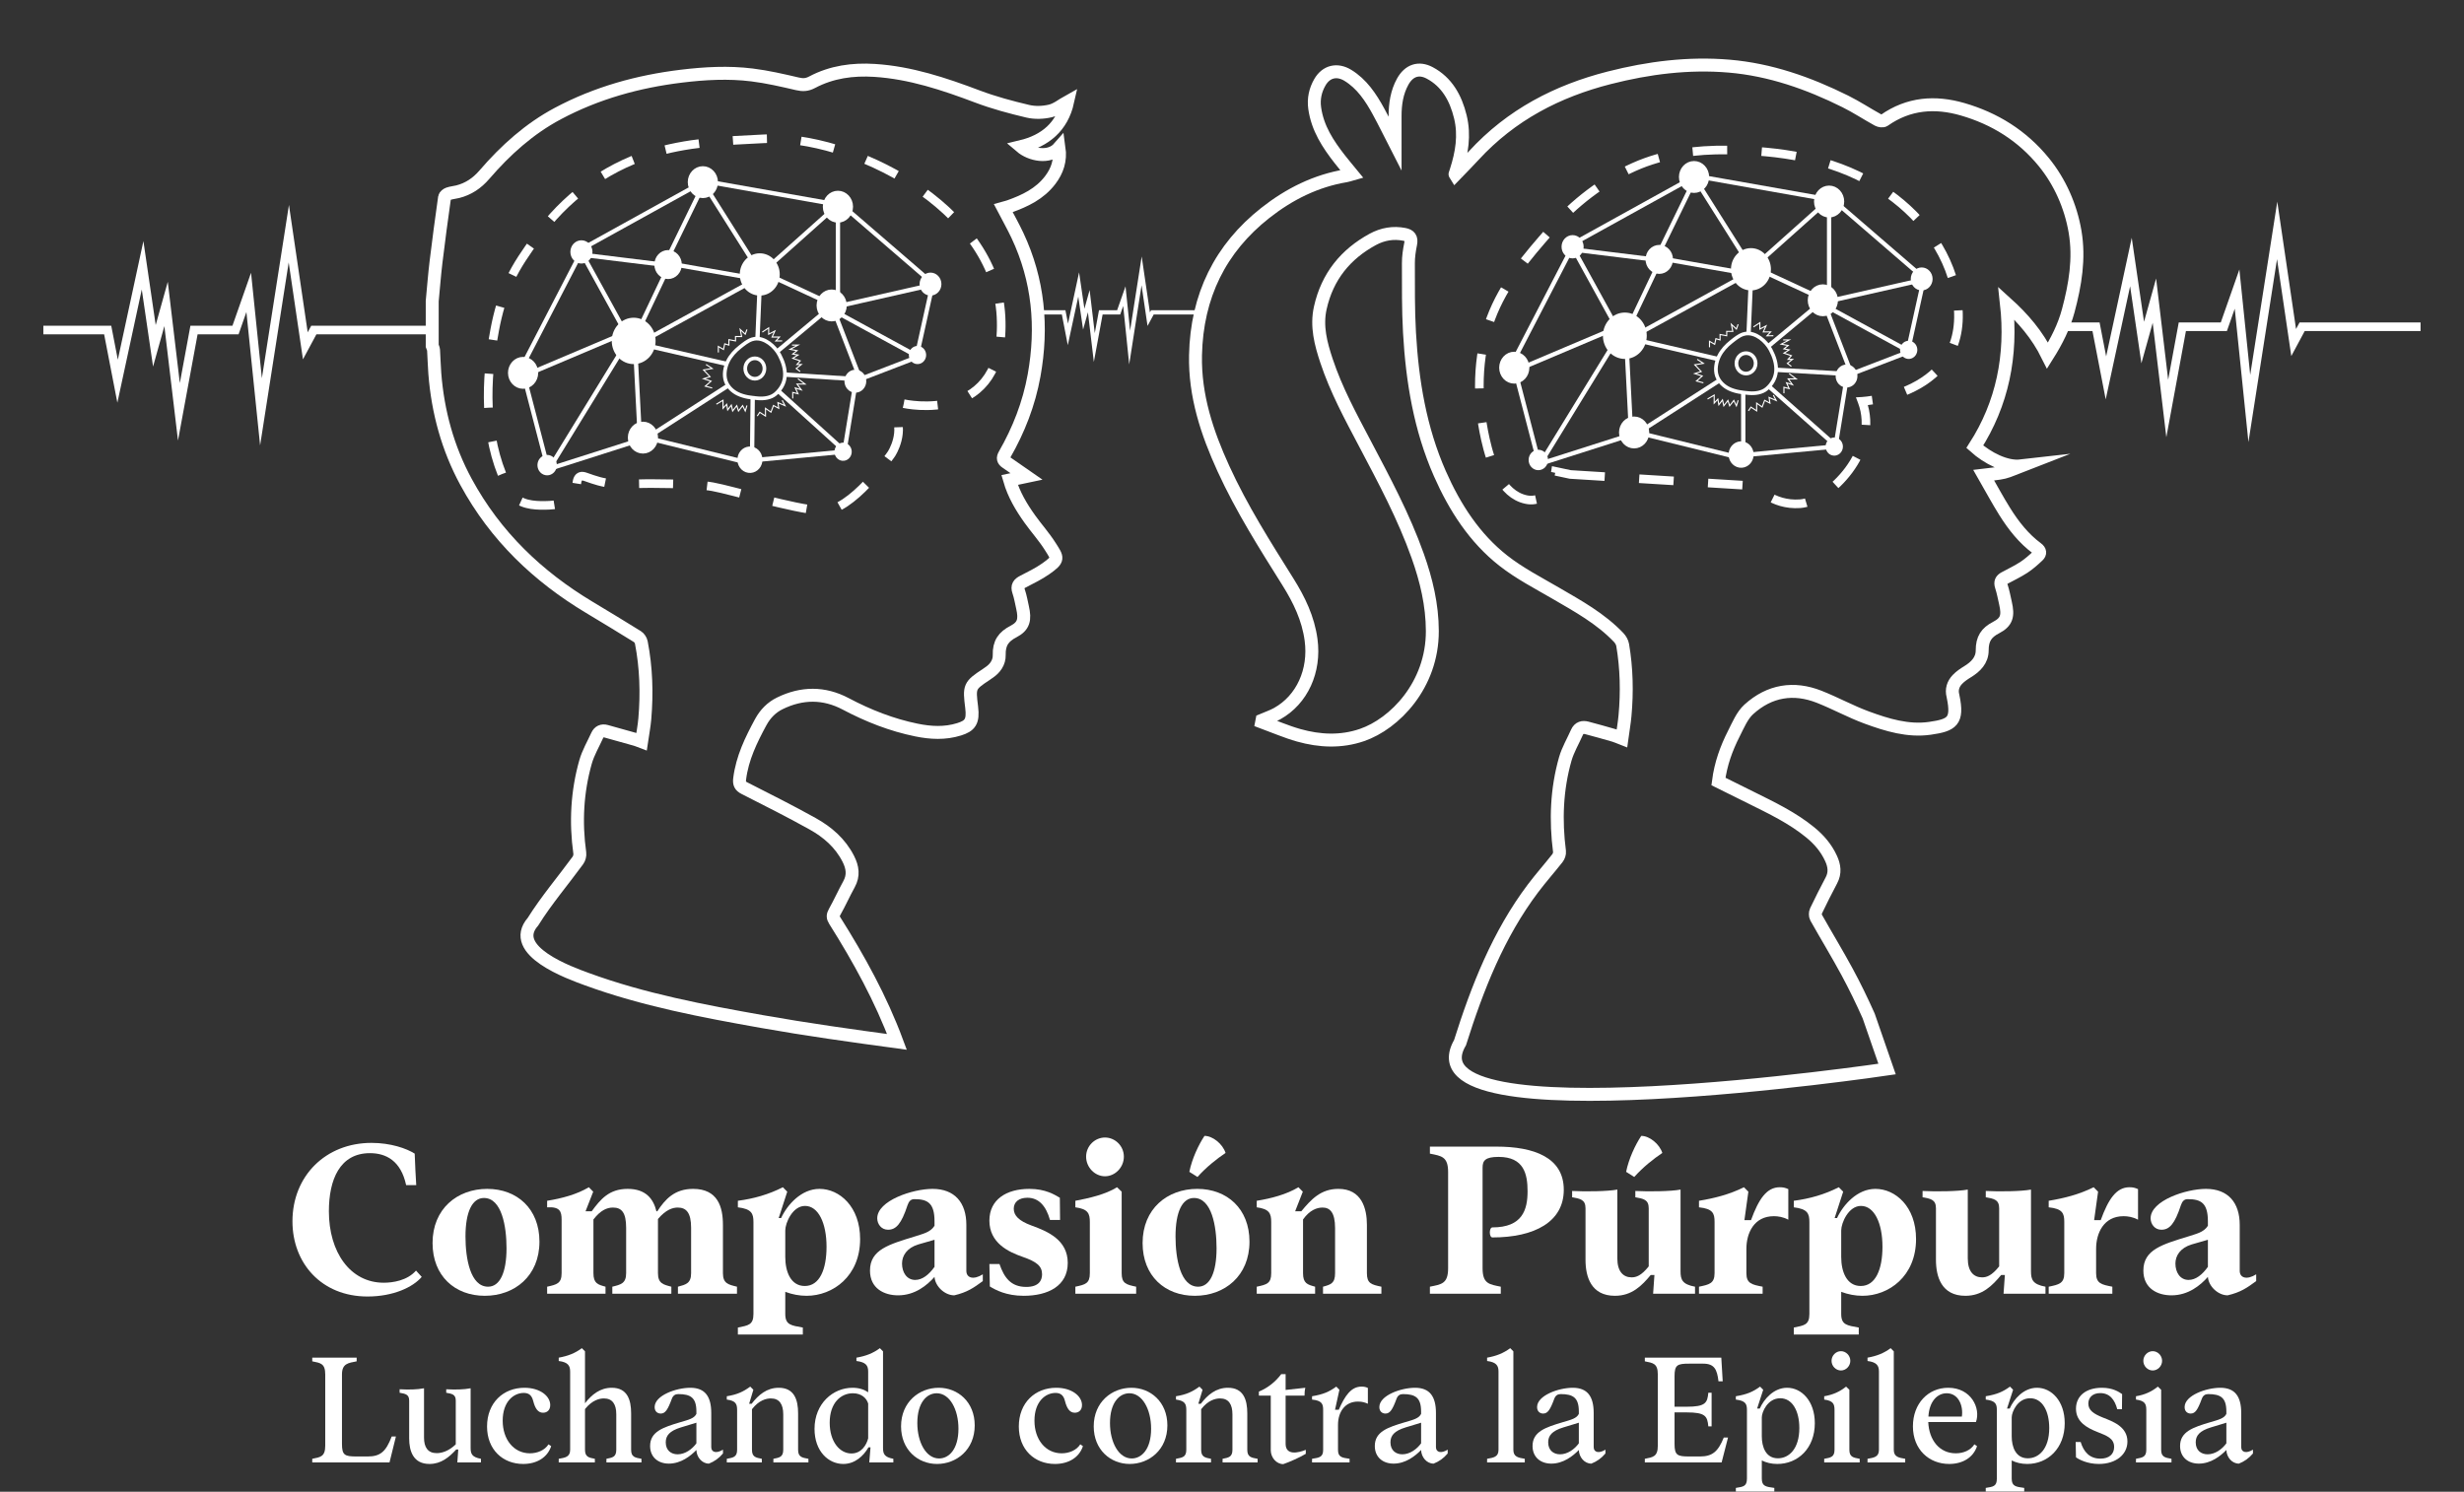 <?xml version="1.0" encoding="UTF-8" standalone="no"?> <svg xmlns="http://www.w3.org/2000/svg" xmlns:xlink="http://www.w3.org/1999/xlink" xmlns:serif="http://www.serif.com/" width="100%" height="100%" viewBox="0 0 4157 2517" version="1.1" xml:space="preserve" style="fill-rule:evenodd;clip-rule:evenodd;stroke-miterlimit:10;"><rect x="0" y="0" width="4157" height="2517" fill="#333333" stroke="none"/> <g transform="matrix(1,0,0,1,-171.755,-927.118)"> <g transform="matrix(4.167,0,0,4.167,0,0)"> <g transform="matrix(1,0,0,1,58.773,350.232)"> <path d="M0,5.892L26.044,5.892L30.055,26.616L40.177,-20.317L44.951,12.292L49.682,-4.673L54.882,39.009L60.993,5.892L77.799,5.892L83.146,-9.346L88.112,39.009L99.379,-33.117L106.063,12.292L109.501,5.892L157.436,5.892" style="fill:none;fill-rule:nonzero;stroke:white;stroke-width:3.49px;"></path> </g> <g transform="matrix(1,0,0,1,876.376,348.898)"> <path d="M0,5.892L13.459,5.892L17.47,26.616L27.591,-20.317L32.365,12.292L37.097,-4.673L42.296,39.009L48.407,5.892L65.214,5.892L70.561,-9.346L75.526,39.009L86.794,-33.117L93.478,12.292L96.915,5.892L144.851,5.892" style="fill:none;fill-rule:nonzero;stroke:white;stroke-width:3.49px;"></path> </g> <g transform="matrix(1,0,0,1,460.644,346.436)"> <path d="M0,2.536L11.212,2.536L12.938,11.457L17.296,-8.747L19.351,5.291L21.388,-2.012L23.626,16.793L26.257,2.536L33.492,2.536L35.794,-4.024L37.932,16.793L42.782,-14.257L45.66,5.291L47.14,2.536L67.775,2.536" style="fill:none;fill-rule:nonzero;stroke:white;stroke-width:1.75px;"></path> </g> <g transform="matrix(1,0,0,1,407.119,321.209)"> <path d="M0,64.737C0,64.737 41.76,74.257 39.374,29.406C36.988,-15.444 -21.676,-44.216 -56.476,-42.523C-72.195,-41.759 -88.075,-41.121 -103.248,-36.252C-121.26,-30.472 -137.459,-18.453 -148.774,-2.415C-152.681,3.122 -156.647,8.562 -159.489,14.828C-162.364,21.165 -164.317,27.948 -165.599,34.84C-169.408,55.319 -170.087,77.737 -161.109,96.88C-160.098,99.036 -158.943,101.169 -157.271,102.794C-153.901,106.071 -147.748,106.066 -143.436,105.866C-141.138,105.759 -138.799,105.398 -136.758,104.271C-134.716,103.144 -133.001,101.145 -132.602,98.735C-132.325,97.059 -132.427,94.855 -130.941,94.225C-130.208,93.914 -129.382,94.179 -128.633,94.445C-125.083,95.706 -121.884,96.805 -118.16,97.057C-113.717,97.358 -109.245,97.246 -104.799,97.106C-104.799,97.106 -85.51,96.894 -77.356,98.375C-69.203,99.856 -45.141,107.26 -33.209,108.107C-21.278,108.953 -4.972,85.047 -4.972,85.047C-4.972,85.047 0.994,75.949 -4.176,67.91C-4.176,67.91 -6.2,63.966 0,64.737Z" style="fill:none;fill-rule:nonzero;stroke:white;stroke-width:3.49px;stroke-dasharray:13.78,13.78;"></path> </g> <g transform="matrix(1,0,0,1,257.015,299.127)"> <path d="M0,296.56C5.452,287.852 12.141,280.023 18.196,271.734C18.747,270.981 19.074,269.713 18.943,268.774C17.201,256.296 17.863,243.967 21.272,231.911C22.329,228.175 24.364,224.75 25.978,221.197C26.72,219.56 28.014,219.034 29.615,219.469C33.605,220.553 37.585,221.68 41.565,222.811C42.257,223.008 42.923,223.311 43.944,223.693C44.414,220.467 45.009,217.448 45.27,214.396C46.154,204.034 45.835,193.712 43.851,183.498C43.681,182.626 43.005,181.601 42.286,181.154C35.788,177.11 29.238,173.161 22.684,169.219C2.044,156.808 -15.159,140.548 -27.112,118.519C-34.477,104.947 -38.53,90.227 -39.753,74.625C-40.001,71.455 -40.061,68.269 -40.265,65.095C-40.301,64.533 -40.618,63.991 -40.805,63.44L-40.805,45.317C-40.297,40.009 -39.896,34.686 -39.258,29.396C-38.207,20.674 -37.028,11.968 -35.806,3.271C-35.726,2.705 -34.888,2.037 -34.278,1.824C-33.057,1.399 -31.737,1.308 -30.478,0.991C-26.185,-0.092 -22.694,-2.408 -19.66,-5.933C-11.067,-15.915 -1.414,-24.551 10.046,-30.655C25.809,-39.051 42.586,-43.665 60.042,-45.788C69.583,-46.949 79.144,-47.47 88.676,-46.288C94.852,-45.523 100.971,-44.108 107.055,-42.688C109.224,-42.181 110.905,-42.226 112.976,-43.326C120.931,-47.551 129.496,-48.686 138.295,-48.129C152.773,-47.212 166.411,-42.664 179.97,-37.544C186.583,-35.047 193.448,-33.213 200.307,-31.592C203.224,-30.903 206.523,-31.019 209.451,-31.712C212.03,-32.323 214.333,-34.248 216.466,-35.431C214.209,-25.363 207.407,-19.615 197.557,-17.253C201.343,-14.03 208.975,-12.216 212.984,-16.818C213.724,-11.643 212.227,-7.426 209.405,-3.72C205.126,1.899 199.158,4.689 192.915,6.93C192.154,7.203 191.36,7.373 190.394,7.643C192.359,11.413 194.391,14.998 196.146,18.73C204.629,36.768 206.421,55.735 202.867,75.399C200.792,86.875 196.637,97.492 190.933,107.431C190.08,108.917 190.331,109.727 191.568,110.571C194.213,112.377 196.835,114.222 199.797,116.28C197.461,116.773 195.317,117.225 192.96,117.722C194.665,123.616 197.68,128.67 201.096,133.461C203.787,137.235 206.909,140.685 209.388,144.601C212.439,149.419 213.087,149.805 207.618,153.667C204.732,155.706 201.518,157.232 198.394,158.865C196.72,159.74 195.872,160.681 196.621,162.841C197.345,164.933 197.704,167.169 198.2,169.348C199.32,174.273 198.699,176.93 194.526,179.09C190.521,181.164 188.627,183.764 188.759,188.6C188.84,191.585 187.069,194.106 184.535,195.742C184.189,195.966 183.867,196.232 183.522,196.459C176.628,200.998 176.556,201.393 177.597,209.754C178.32,215.556 176.926,217.293 172.54,218.667C166.764,220.476 160.988,220.147 155.217,218.966C145.21,216.918 135.747,213.213 126.623,208.381C117.804,203.71 108.798,203.803 99.888,208.189C96.598,209.809 94.037,212.39 92.194,215.792C88.295,222.991 84.723,230.292 83.67,238.706C83.426,240.658 83.874,241.627 85.551,242.482C94.824,247.209 104.141,251.86 113.242,256.944C119.162,260.251 124.369,264.649 127.666,271.147C129.395,274.555 129.906,277.837 127.955,281.382C125.911,285.095 124.16,288.992 122.093,292.69C121.358,294.005 121.341,294.814 122.143,296.086C131.933,311.629 140.873,327.806 147.347,345.246C129.071,342.769 110.796,340.219 92.621,336.995C68.863,332.779 44.695,328.22 21.862,319.864C15.171,317.414 -10.352,308.377 0,296.56Z" style="fill:none;fill-rule:nonzero;stroke:white;stroke-width:5.24px;"></path> </g> <g transform="matrix(-0.252,-0.968,-0.968,0.252,274.725,382.723)"> <path d="M-24.179,18.685L14.439,18.685" style="fill:none;fill-rule:nonzero;stroke:white;stroke-width:1.75px;"></path> </g> <g transform="matrix(0.46,-0.888,-0.888,-0.46,279.615,368.256)"> <path d="M-13.861,22.791L37.476,22.791" style="fill:none;fill-rule:nonzero;stroke:white;stroke-width:1.75px;"></path> </g> <g transform="matrix(0.875,-0.484,-0.484,-0.875,287.263,332.004)"> <path d="M-3.274,12.693L49.211,12.694" style="fill:none;fill-rule:nonzero;stroke:white;stroke-width:1.75px;"></path> </g> <g transform="matrix(0.985,0.174,0.174,-0.985,329.895,292.04)"> <path d="M-0.38,-4.337L49.548,-4.337" style="fill:none;fill-rule:nonzero;stroke:white;stroke-width:1.75px;"></path> </g> <g transform="matrix(0.757,0.653,0.653,-0.757,397.593,299.468)"> <path d="M-5.464,-14.703L39.564,-14.704" style="fill:none;fill-rule:nonzero;stroke:white;stroke-width:1.75px;"></path> </g> <g transform="matrix(-0.216,0.976,0.976,0.216,426.917,358.186)"> <path d="M-15.415,-12.376L9.936,-12.376" style="fill:none;fill-rule:nonzero;stroke:white;stroke-width:1.75px;"></path> </g> <g transform="matrix(0.438,-0.899,-0.899,-0.438,327.711,325.007)"> <path d="M-8.534,13.646L21.817,13.646" style="fill:none;fill-rule:nonzero;stroke:white;stroke-width:1.75px;"></path> </g> <g transform="matrix(0.534,0.846,0.846,-0.534,344.987,298.401)"> <path d="M-8.326,-15.1L27.385,-15.1" style="fill:none;fill-rule:nonzero;stroke:white;stroke-width:1.75px;"></path> </g> <g transform="matrix(0.746,-0.666,-0.666,-0.746,363.784,335.017)"> <path d="M-4.186,10.974L28.77,10.974" style="fill:none;fill-rule:nonzero;stroke:white;stroke-width:1.75px;"></path> </g> <g transform="matrix(0,1,1,0,396.867,326.181)"> <path d="M-16.396,-16.396L16.396,-16.396" style="fill:none;fill-rule:nonzero;stroke:white;stroke-width:1.75px;"></path> </g> <g transform="matrix(0.993,0.122,0.122,-0.993,278.607,323.923)"> <path d="M-0.117,-1.908L31.139,-1.908" style="fill:none;fill-rule:nonzero;stroke:white;stroke-width:1.75px;"></path> </g> <g transform="matrix(0.482,0.876,0.876,-0.482,294.626,328.217)"> <path d="M-8.334,-14.097L23.845,-14.097" style="fill:none;fill-rule:nonzero;stroke:white;stroke-width:1.75px;"></path> </g> <g transform="matrix(0.921,-0.39,-0.39,-0.921,260.576,379.875)"> <path d="M-1.545,7.616L37.538,7.616" style="fill:none;fill-rule:nonzero;stroke:white;stroke-width:1.75px;"></path> </g> <g transform="matrix(0.523,-0.852,-0.852,-0.523,291.814,411.362)"> <path d="M-13.196,23.586L42.155,23.586" style="fill:none;fill-rule:nonzero;stroke:white;stroke-width:1.75px;"></path> </g> <g transform="matrix(-0.051,-0.999,-0.999,0.051,314.825,379.808)"> <path d="M-16.365,15.55L14.774,15.55" style="fill:none;fill-rule:nonzero;stroke:white;stroke-width:1.75px;"></path> </g> <g transform="matrix(0.953,-0.304,-0.304,-0.953,265.326,417.773)"> <path d="M-0.889,5.712L36.688,5.712" style="fill:none;fill-rule:nonzero;stroke:white;stroke-width:1.75px;"></path> </g> <g transform="matrix(0.429,-0.903,-0.903,-0.429,314.617,355.123)"> <path d="M-8.221,13.011L20.591,13.011" style="fill:none;fill-rule:nonzero;stroke:white;stroke-width:1.75px;"></path> </g> <g transform="matrix(0.975,0.224,0.224,-0.975,303.879,358.722)"> <path d="M-0.427,-3.774L33.32,-3.773" style="fill:none;fill-rule:nonzero;stroke:white;stroke-width:1.75px;"></path> </g> <g transform="matrix(0.985,0.173,0.173,-0.985,315.214,327.135)"> <path d="M-0.224,-2.56L29.307,-2.561" style="fill:none;fill-rule:nonzero;stroke:white;stroke-width:1.75px;"></path> </g> <g transform="matrix(0.877,-0.481,-0.481,-0.877,311.689,368.331)"> <path d="M-2.969,11.583L45.177,11.582" style="fill:none;fill-rule:nonzero;stroke:white;stroke-width:1.75px;"></path> </g> <g transform="matrix(-0.042,0.999,0.999,0.042,359.387,349.514)"> <path d="M-11.533,-11.057L10.6,-11.057" style="fill:none;fill-rule:nonzero;stroke:white;stroke-width:1.75px;"></path> </g> <g transform="matrix(0.841,-0.542,-0.542,-0.841,312.6,405.614)"> <path d="M-2.944,10.006L34.004,10.006" style="fill:none;fill-rule:nonzero;stroke:white;stroke-width:1.75px;"></path> </g> <g transform="matrix(0.971,0.239,0.239,-0.971,307.283,395.729)"> <path d="M-0.599,-4.942L40.798,-4.942" style="fill:none;fill-rule:nonzero;stroke:white;stroke-width:1.75px;"></path> </g> <g transform="matrix(0.996,-0.094,-0.094,-0.996,348.545,410.246)"> <path d="M-0.076,1.617L34.318,1.617" style="fill:none;fill-rule:nonzero;stroke:white;stroke-width:1.75px;"></path> </g> <g transform="matrix(0.161,-0.987,-0.987,-0.161,397.838,395.11)"> <path d="M-10.992,12.932L15.213,12.932" style="fill:none;fill-rule:nonzero;stroke:white;stroke-width:1.75px;"></path> </g> <g transform="matrix(-0.011,1,1,0.011,357.116,394.399)"> <path d="M-11.398,-11.269L11.14,-11.269" style="fill:none;fill-rule:nonzero;stroke:white;stroke-width:1.75px;"></path> </g> <g transform="matrix(0.742,0.671,0.671,-0.742,367.273,375.102)"> <path d="M-4.462,-11.586L30.084,-11.587" style="fill:none;fill-rule:nonzero;stroke:white;stroke-width:1.75px;"></path> </g> <g transform="matrix(0.998,0.063,0.063,-0.998,359.206,373.366)"> <path d="M-0.026,-0.829L26.315,-0.829" style="fill:none;fill-rule:nonzero;stroke:white;stroke-width:1.75px;"></path> </g> <g transform="matrix(0.768,-0.64,-0.64,-0.768,363.615,369.228)"> <path d="M-3.028,8.361L23.089,8.361" style="fill:none;fill-rule:nonzero;stroke:white;stroke-width:1.75px;"></path> </g> <g transform="matrix(0.907,0.421,0.421,-0.907,357.234,330.99)"> <path d="M-1.017,-4.606L20.853,-4.606" style="fill:none;fill-rule:nonzero;stroke:white;stroke-width:1.75px;"></path> </g> <g transform="matrix(0.975,-0.221,-0.221,-0.975,383.104,349.894)"> <path d="M-0.437,3.914L35.039,3.914" style="fill:none;fill-rule:nonzero;stroke:white;stroke-width:1.75px;"></path> </g> <g transform="matrix(0.878,0.479,0.479,-0.878,386.804,343.106)"> <path d="M-2.135,-8.377L32.859,-8.377" style="fill:none;fill-rule:nonzero;stroke:white;stroke-width:1.75px;"></path> </g> <g transform="matrix(0.36,0.933,0.933,-0.36,393.711,353.598)"> <path d="M-8.217,-11.98L17.464,-11.98" style="fill:none;fill-rule:nonzero;stroke:white;stroke-width:1.75px;"></path> </g> <g transform="matrix(0.933,-0.359,-0.359,-0.933,392.208,379.656)"> <path d="M-0.817,4.393L23.636,4.393" style="fill:none;fill-rule:nonzero;stroke:white;stroke-width:1.75px;"></path> </g> <g transform="matrix(1,0,0,1,346.684,383.369)"> <path d="M0,-23.699C-0.344,-23.648 -0.687,-23.567 -1.028,-23.453C-2.753,-22.874 -4.361,-21.554 -5.802,-20.419C-7.781,-18.86 -9.589,-16.947 -10.748,-14.612C-11.91,-12.271 -12.509,-9.103 -11.616,-6.554C-10.793,-4.207 -8.865,-2.417 -6.76,-1.399C-4.212,-0.167 -1.327,0.176 1.437,0.402C3.842,0.599 6.616,0.265 8.553,-1.4C10.585,-3.147 12.063,-5.585 12.304,-8.378C12.569,-11.447 11.508,-14.482 10.124,-17.121C8.271,-20.652 4.063,-24.298 0,-23.699Z" style="fill:none;fill-rule:nonzero;stroke:white;stroke-width:1.49px;"></path> </g> <g transform="matrix(0,-1,-1,0,346.833,367.825)"> <ellipse cx="-3.888" cy="0" rx="4.136" ry="3.888" style="fill:none;stroke:white;stroke-width:1.49px;"></ellipse> </g> <g transform="matrix(0,-1,-1,0,297.771,352.404)"> <path d="M-8.129,-8.129C-12.905,-8.129 -16.776,-4.49 -16.776,-0.001C-16.776,4.489 -12.905,8.129 -8.129,8.129C-3.353,8.129 0.518,4.489 0.518,-0.001C0.518,-4.49 -3.353,-8.129 -8.129,-8.129" style="fill:white;fill-rule:nonzero;"></path> </g> <g transform="matrix(0,-1,-1,0,297.771,352.404)"> <ellipse cx="-8.129" cy="0" rx="8.647" ry="8.129" style="fill:none;stroke:white;stroke-width:1.49px;"></ellipse> </g> <g transform="matrix(0,-1,-1,0,301.525,394.328)"> <path d="M-5.369,-5.369C-8.523,-5.369 -11.081,-2.965 -11.081,0C-11.081,2.965 -8.523,5.369 -5.369,5.369C-2.214,5.369 0.343,2.965 0.343,0C0.343,-2.965 -2.214,-5.369 -5.369,-5.369" style="fill:white;fill-rule:nonzero;"></path> </g> <g transform="matrix(0,-1,-1,0,301.525,394.328)"> <ellipse cx="-5.369" cy="0" rx="5.712" ry="5.369" style="fill:none;stroke:white;stroke-width:1.49px;"></ellipse> </g> <g transform="matrix(0.144,-0.99,-0.99,-0.144,346.076,404.488)"> <path d="M-4.289,-3.711C-6.829,-3.753 -8.888,-1.847 -8.887,0.547C-8.888,2.939 -6.828,4.913 -4.289,4.955C-1.748,4.997 0.311,3.091 0.31,0.698C0.311,-1.695 -1.748,-3.669 -4.289,-3.711" style="fill:white;fill-rule:nonzero;"></path> </g> <g transform="matrix(0.144,-0.99,-0.99,-0.144,346.076,404.488)"> <path d="M-4.289,-3.711C-6.829,-3.753 -8.888,-1.847 -8.887,0.547C-8.888,2.939 -6.828,4.913 -4.289,4.955C-1.748,4.997 0.311,3.091 0.31,0.698C0.311,-1.695 -1.748,-3.669 -4.289,-3.711Z" style="fill:none;fill-rule:nonzero;stroke:white;stroke-width:1.49px;"></path> </g> <g transform="matrix(-0.667,-0.745,-0.745,0.667,379.746,405.097)"> <path d="M-2.109,-4.717C-3.685,-4.62 -4.963,-3.276 -4.963,-1.714C-4.963,-0.151 -3.686,1.038 -2.109,0.942C-0.533,0.846 0.745,-0.5 0.745,-2.062C0.745,-3.624 -0.533,-4.813 -2.109,-4.717" style="fill:white;fill-rule:nonzero;"></path> </g> <g transform="matrix(-0.667,-0.745,-0.745,0.667,379.746,405.097)"> <path d="M-2.109,-4.717C-3.685,-4.62 -4.963,-3.276 -4.963,-1.714C-4.963,-0.151 -3.686,1.038 -2.109,0.942C-0.533,0.846 0.745,-0.5 0.745,-2.062C0.745,-3.624 -0.533,-4.813 -2.109,-4.717Z" style="fill:none;fill-rule:nonzero;stroke:white;stroke-width:1.49px;"></path> </g> <g transform="matrix(0,-1,-1,0,377.936,340.804)"> <path d="M-5.369,-5.369C-8.524,-5.369 -11.081,-2.965 -11.081,0C-11.081,2.965 -8.524,5.369 -5.369,5.369C-2.214,5.369 0.343,2.965 0.343,0C0.343,-2.965 -2.214,-5.369 -5.369,-5.369" style="fill:white;fill-rule:nonzero;"></path> </g> <g transform="matrix(0,-1,-1,0,377.936,340.804)"> <ellipse cx="-5.369" cy="0" rx="5.712" ry="5.369" style="fill:none;stroke:white;stroke-width:1.49px;"></ellipse> </g> <g transform="matrix(0,-1,-1,0,348.826,326.271)"> <path d="M-7.345,-7.345C-11.66,-7.345 -15.159,-4.057 -15.159,0C-15.159,4.056 -11.66,7.345 -7.345,7.345C-3.03,7.345 0.469,4.056 0.469,0C0.469,-4.057 -3.03,-7.345 -7.345,-7.345" style="fill:white;fill-rule:nonzero;"></path> </g> <g transform="matrix(0,-1,-1,0,348.826,326.271)"> <ellipse cx="-7.345" cy="0" rx="7.814" ry="7.345" style="fill:none;stroke:white;stroke-width:1.49px;"></ellipse> </g> <g transform="matrix(0,-1,-1,0,311.707,324.805)"> <path d="M-4.813,-4.813C-7.641,-4.813 -9.935,-2.658 -9.935,-0C-9.935,2.659 -7.641,4.813 -4.813,4.813C-1.985,4.813 0.308,2.659 0.308,-0C0.308,-2.658 -1.985,-4.813 -4.813,-4.813" style="fill:white;fill-rule:nonzero;"></path> </g> <g transform="matrix(0,-1,-1,0,311.707,324.805)"> <ellipse cx="-4.813" cy="0" rx="5.121" ry="4.813" style="fill:none;stroke:white;stroke-width:1.49px;"></ellipse> </g> <g transform="matrix(0,-1,-1,0,276.618,320.769)"> <path d="M-3.729,-3.728C-5.919,-3.728 -7.695,-2.059 -7.695,0.001C-7.695,2.06 -5.919,3.729 -3.729,3.729C-1.538,3.729 0.238,2.06 0.238,0.001C0.238,-2.059 -1.538,-3.728 -3.729,-3.728" style="fill:white;fill-rule:nonzero;"></path> </g> <g transform="matrix(0,-1,-1,0,276.618,320.769)"> <ellipse cx="-3.729" cy="0.001" rx="3.967" ry="3.729" style="fill:none;stroke:white;stroke-width:1.49px;"></ellipse> </g> <g transform="matrix(0,-1,-1,0,253.003,368.094)"> <path d="M-5.369,-5.369C-8.525,-5.369 -11.081,-2.965 -11.081,0.001C-11.081,2.965 -8.525,5.369 -5.369,5.369C-2.214,5.369 0.343,2.965 0.343,0.001C0.343,-2.965 -2.214,-5.369 -5.369,-5.369" style="fill:white;fill-rule:nonzero;"></path> </g> <g transform="matrix(0,-1,-1,0,253.003,368.094)"> <ellipse cx="-5.369" cy="0" rx="5.712" ry="5.369" style="fill:none;stroke:white;stroke-width:1.49px;"></ellipse> </g> <g transform="matrix(0,-1,-1,0,325.785,290.876)"> <path d="M-5.369,-5.369C-8.524,-5.369 -11.081,-2.965 -11.081,0C-11.081,2.965 -8.524,5.369 -5.369,5.369C-2.215,5.369 0.343,2.965 0.343,0C0.343,-2.965 -2.215,-5.369 -5.369,-5.369" style="fill:white;fill-rule:nonzero;"></path> </g> <g transform="matrix(0,-1,-1,0,325.785,290.876)"> <ellipse cx="-5.369" cy="0" rx="5.712" ry="5.369" style="fill:none;stroke:white;stroke-width:1.49px;"></ellipse> </g> <g transform="matrix(0,-1,-1,0,380.471,300.819)"> <path d="M-5.369,-5.369C-8.525,-5.369 -11.081,-2.965 -11.081,0.001C-11.081,2.966 -8.525,5.369 -5.369,5.369C-2.214,5.369 0.343,2.966 0.343,0.001C0.343,-2.965 -2.214,-5.369 -5.369,-5.369" style="fill:white;fill-rule:nonzero;"></path> </g> <g transform="matrix(0,-1,-1,0,380.471,300.819)"> <ellipse cx="-5.369" cy="0" rx="5.712" ry="5.369" style="fill:none;stroke:white;stroke-width:1.49px;"></ellipse> </g> <g transform="matrix(0,-1,-1,0,417.952,333.851)"> <path d="M-3.675,-3.675C-5.834,-3.675 -7.584,-2.03 -7.584,-0.001C-7.584,2.029 -5.834,3.675 -3.675,3.675C-1.516,3.675 0.234,2.029 0.234,-0.001C0.234,-2.03 -1.516,-3.675 -3.675,-3.675" style="fill:white;fill-rule:nonzero;"></path> </g> <g transform="matrix(0,-1,-1,0,417.952,333.851)"> <ellipse cx="-3.675" cy="0" rx="3.909" ry="3.675" style="fill:none;stroke:white;stroke-width:1.49px;"></ellipse> </g> <g transform="matrix(-0.667,-0.745,-0.745,0.667,409.875,365.938)"> <path d="M-2.107,-4.717C-3.683,-4.621 -4.961,-3.277 -4.962,-1.714C-4.961,-0.151 -3.683,1.038 -2.107,0.942C-0.531,0.845 0.747,-0.499 0.747,-2.061C0.747,-3.624 -0.53,-4.813 -2.107,-4.717" style="fill:white;fill-rule:nonzero;"></path> </g> <g transform="matrix(-0.667,-0.745,-0.745,0.667,409.875,365.938)"> <path d="M-2.107,-4.717C-3.683,-4.621 -4.961,-3.277 -4.962,-1.714C-4.961,-0.151 -3.683,1.038 -2.107,0.942C-0.531,0.845 0.747,-0.499 0.747,-2.061C0.747,-3.624 -0.53,-4.813 -2.107,-4.717Z" style="fill:none;fill-rule:nonzero;stroke:white;stroke-width:1.49px;"></path> </g> <g transform="matrix(0,-1,-1,0,387.527,373.17)"> <path d="M-3.675,-3.675C-5.834,-3.675 -7.584,-2.029 -7.584,0C-7.584,2.029 -5.834,3.675 -3.675,3.675C-1.516,3.675 0.234,2.029 0.234,0C0.234,-2.029 -1.516,-3.675 -3.675,-3.675" style="fill:white;fill-rule:nonzero;"></path> </g> <g transform="matrix(0,-1,-1,0,387.527,373.17)"> <ellipse cx="-3.675" cy="0" rx="3.909" ry="3.675" style="fill:none;stroke:white;stroke-width:1.49px;"></ellipse> </g> <g transform="matrix(0,-1,-1,0,262.742,407.647)"> <path d="M-3.187,-3.187C-5.059,-3.187 -6.576,-1.76 -6.576,0.001C-6.576,1.76 -5.059,3.187 -3.187,3.187C-1.315,3.187 0.203,1.76 0.203,0.001C0.203,-1.76 -1.315,-3.187 -3.187,-3.187" style="fill:white;fill-rule:nonzero;"></path> </g> <g transform="matrix(0,-1,-1,0,262.742,407.647)"> <ellipse cx="-3.186" cy="0" rx="3.39" ry="3.187" style="fill:none;stroke:white;stroke-width:1.49px;"></ellipse> </g> <g transform="matrix(1,0,0,1,332.049,355.904)"> <path d="M0,9.309L0,6.876L2.088,8.093L2.588,5.818L4.275,6.321L4.275,4.126L6.96,4.628L6.96,2.856L9.432,2.856L8.849,0L10.896,1.911L11.583,0" style="fill:none;fill-rule:nonzero;stroke:white;stroke-width:0.44px;"></path> </g> <g transform="matrix(1,0,0,1,329.563,370.079)"> <path d="M0,9.52L-2.784,8.779L-0.472,6.765L-3.48,5.77L-0.895,4.948L-3.48,2.221L0,1.634L-2.486,0" style="fill:none;fill-rule:nonzero;stroke:white;stroke-width:0.44px;"></path> </g> <g transform="matrix(1,0,0,1,349.847,358.865)"> <path d="M0,-1.903L2.585,-3.596L2.585,-1.05L5.071,-2.323L3.977,0.107L6.96,0.107L5.469,1.693L8.054,1.667" style="fill:none;fill-rule:nonzero;stroke:white;stroke-width:0.44px;"></path> </g> <g transform="matrix(1,0,0,1,331.254,387.321)"> <path d="M0,-1.164L2.685,-2.75L2.685,0.5L4.176,-1.125L4.574,1.163L6.049,-0.794L6.587,1.586L8.252,-0.582L8.949,1.586L10.639,-0.582L11.691,1.586L12.379,-0.638" style="fill:none;fill-rule:nonzero;stroke:white;stroke-width:0.44px;"></path> </g> <g transform="matrix(1,0,0,1,347.809,384.571)"> <path d="M0,6.373L1.018,4.866L3.331,6.373L3.331,3.25L5.543,4.811L6.562,2.112L8.7,3.25L8.362,0.952L11.22,2.168L10.092,0" style="fill:none;fill-rule:nonzero;stroke:white;stroke-width:0.44px;"></path> </g> <g transform="matrix(1,0,0,1,362.176,375.85)"> <path d="M0,7.972L0,5.548L2.113,6.076L1.057,3.749L3.468,4.49L1.734,2.162L4.972,2.162L2.113,0" style="fill:none;fill-rule:nonzero;stroke:white;stroke-width:0.44px;"></path> </g> <g transform="matrix(1,0,0,1,365.184,362.225)"> <path d="M0,10.71L-1.616,9.488L0.46,7.854L-1.317,7.854L0,6.373L-3.008,5.352L-0.895,4.023L-3.008,3.623L-1.274,2.248L-4.102,1.719L-0.895,0L-3.306,0" style="fill:none;fill-rule:nonzero;stroke:white;stroke-width:0.44px;"></path> </g> <g transform="matrix(1,0,0,1,632.341,287.648)"> <path d="M0,357.036C7.04,334.678 15.537,313.144 29.549,294.554C32.711,290.358 36.197,286.44 39.441,282.312C39.98,281.627 40.385,280.468 40.273,279.612C38.63,266.963 39.12,254.44 42.597,242.203C43.665,238.443 45.738,235.01 47.321,231.413C48.176,229.472 49.672,229.146 51.395,229.598C55.029,230.554 58.649,231.574 62.264,232.615C63.258,232.901 64.21,233.351 65.544,233.867C65.997,230.558 66.519,227.597 66.792,224.61C67.666,215.049 67.449,205.509 65.852,196.043C65.667,194.951 64.997,193.787 64.241,192.994C56.872,185.262 47.779,180.298 38.824,175.079C31.607,170.873 24.094,167.018 17.513,161.853C5.932,152.764 -2.104,140.387 -8.184,126.581C-16.144,108.507 -19.343,89.232 -20.462,69.518C-20.993,60.169 -20.885,50.773 -20.908,41.398C-20.914,38.814 -20.523,36.19 -20.006,33.656C-19.504,31.198 -20.371,30.178 -22.516,29.749C-27.04,28.844 -31.371,29.621 -35.374,31.802C-46.234,37.718 -53.723,46.687 -56.583,59.541C-58.237,66.978 -56.358,74.031 -54.057,80.962C-50.148,92.732 -44.294,103.49 -38.585,114.324C-30.765,129.166 -22.815,143.948 -17.139,159.928C-13.656,169.73 -11.237,179.763 -11.214,190.364C-11.166,212.269 -26.527,227.945 -39.679,232.463C-48.16,235.377 -56.808,234.972 -65.305,232.583C-70.393,231.153 -75.3,228.993 -80.288,227.161C-80.243,226.929 -80.198,226.697 -80.154,226.466C-78.104,225.587 -75.967,224.886 -74.02,223.801C-63.92,218.176 -58.633,206.434 -60.303,193.982C-61.476,185.234 -65.141,177.704 -69.672,170.471C-78.995,155.584 -88.418,140.748 -95.797,124.61C-102.432,110.102 -107.436,95.042 -107.096,78.666C-106.597,54.619 -97.019,35.38 -78.853,21.075C-69.071,13.372 -58.279,8.018 -46.149,6.014C-45.446,5.898 -44.765,5.636 -43.756,5.352C-45.484,3.241 -47.107,1.334 -48.651,-0.644C-53.437,-6.776 -57.705,-13.204 -58.841,-21.373C-59.366,-25.149 -58.584,-28.666 -56.738,-31.858C-54.203,-36.242 -49.794,-37.311 -45.44,-34.663C-39.778,-31.218 -36.136,-25.772 -32.965,-19.941C-30.569,-15.535 -28.366,-11.011 -26.293,-6.961C-26.293,-10.416 -26.287,-14.255 -26.295,-18.094C-26.304,-23.034 -25.59,-27.816 -23.192,-32.123C-20.683,-36.632 -16.723,-38.003 -12.281,-35.642C-5.373,-31.969 -1.736,-25.545 0.139,-17.828C1.947,-10.385 0.731,-3.193 -1.544,3.9C-1.702,4.391 -1.878,4.876 -2.028,5.37C-2.044,5.42 -1.948,5.509 -1.895,5.594C0.586,3.017 3.116,0.493 5.538,-2.145C20.745,-18.712 39.487,-28.308 60.383,-33.644C76.359,-37.724 92.535,-39.775 108.969,-38.375C125.534,-36.964 141.072,-31.519 156.023,-24.076C160.52,-21.838 164.763,-19.028 169.179,-16.599C169.894,-16.206 171.163,-16.019 171.746,-16.429C181.662,-23.403 192.41,-24.12 203.481,-20.913C216.363,-17.182 227.589,-10.311 236.415,0.548C242.858,8.476 247.24,18.302 249.001,28.61C250.863,39.512 249.071,50.109 246.256,60.636C244.534,67.07 241.574,72.943 237.874,78.812C233.666,70.336 227.935,63.703 221.217,57.635C223.576,78.784 219.606,98.323 208.415,115.738C213.562,120.336 221.021,124.204 227.08,123.512C224.803,124.391 222.577,125.503 220.235,126.087C217.801,126.693 215.254,126.789 211.998,127.206C214.934,132.321 217.568,137.254 220.518,141.964C224.106,147.696 228.259,152.96 233.637,156.934C234.958,157.911 234.991,158.945 234.006,159.875C232.197,161.582 230.313,163.258 228.259,164.598C225.765,166.224 223.062,167.489 220.449,168.911C219.126,169.633 218.613,170.555 219.17,172.248C219.895,174.453 220.313,176.773 220.834,179.051C222.009,184.196 221.418,186.697 216.989,188.986C213.089,191.002 211.4,193.542 211.412,198.166C211.423,202.225 208.73,204.857 205.513,206.826C204.043,207.725 202.556,208.72 201.363,209.978C199.665,211.771 198.871,214.034 199.584,216.652C199.606,216.735 199.613,216.823 199.631,216.908C201.71,226.928 199.174,228.475 190.282,229.749C181.404,231.021 172.885,228.412 164.62,225.37C158.084,222.965 151.886,219.537 145.393,216.981C135.079,212.92 125.306,214.483 116.935,222.065C114.22,224.523 112.599,228.485 110.834,231.963C107.838,237.868 105.546,244.089 104.622,251.286C108.979,253.446 113.463,255.663 117.941,257.893C126.22,262.017 134.585,265.984 141.886,271.978C145.345,274.819 148.253,278.179 150.202,282.414C151.57,285.384 151.973,288.271 150.359,291.319C148.2,295.401 146.109,299.528 144.117,303.705C143.778,304.417 143.765,305.678 144.139,306.343C148.282,313.717 152.679,320.932 156.706,328.376C159.852,334.191 162.749,340.178 165.453,346.241L172.894,367.719C172.894,367.719 -23.153,396.811 0,357.036Z" style="fill:none;fill-rule:nonzero;stroke:white;stroke-width:5.24px;"></path> </g> <g transform="matrix(-0.252,-0.968,-0.968,0.252,676.025,380.633)"> <path d="M-24.179,18.685L14.44,18.685" style="fill:none;fill-rule:nonzero;stroke:white;stroke-width:1.75px;"></path> </g> <g transform="matrix(0.46,-0.888,-0.888,-0.46,680.914,366.164)"> <path d="M-13.861,22.791L37.475,22.791" style="fill:none;fill-rule:nonzero;stroke:white;stroke-width:1.75px;"></path> </g> <g transform="matrix(0.875,-0.484,-0.484,-0.875,688.562,329.913)"> <path d="M-3.274,12.693L49.211,12.694" style="fill:none;fill-rule:nonzero;stroke:white;stroke-width:1.75px;"></path> </g> <g transform="matrix(0.985,0.174,0.174,-0.985,731.194,289.949)"> <path d="M-0.38,-4.337L49.548,-4.337" style="fill:none;fill-rule:nonzero;stroke:white;stroke-width:1.75px;"></path> </g> <g transform="matrix(0.757,0.653,0.653,-0.757,798.891,297.377)"> <path d="M-5.464,-14.703L39.565,-14.704" style="fill:none;fill-rule:nonzero;stroke:white;stroke-width:1.75px;"></path> </g> <g transform="matrix(-0.216,0.976,0.976,0.216,828.217,356.095)"> <path d="M-15.415,-12.376L9.936,-12.376" style="fill:none;fill-rule:nonzero;stroke:white;stroke-width:1.75px;"></path> </g> <g transform="matrix(0.438,-0.899,-0.899,-0.438,729.01,322.915)"> <path d="M-8.535,13.645L21.817,13.646" style="fill:none;fill-rule:nonzero;stroke:white;stroke-width:1.75px;"></path> </g> <g transform="matrix(0.534,0.846,0.846,-0.534,746.285,296.309)"> <path d="M-8.326,-15.1L27.386,-15.1" style="fill:none;fill-rule:nonzero;stroke:white;stroke-width:1.75px;"></path> </g> <g transform="matrix(0.746,-0.666,-0.666,-0.746,765.082,332.925)"> <path d="M-4.186,10.974L28.77,10.974" style="fill:none;fill-rule:nonzero;stroke:white;stroke-width:1.75px;"></path> </g> <g transform="matrix(0,1,1,0,798.166,324.089)"> <path d="M-16.396,-16.396L16.396,-16.396" style="fill:none;fill-rule:nonzero;stroke:white;stroke-width:1.75px;"></path> </g> <g transform="matrix(0.993,0.122,0.122,-0.993,679.906,321.831)"> <path d="M-0.117,-1.908L31.139,-1.908" style="fill:none;fill-rule:nonzero;stroke:white;stroke-width:1.75px;"></path> </g> <g transform="matrix(0.482,0.876,0.876,-0.482,695.925,326.126)"> <path d="M-8.334,-14.097L23.845,-14.097" style="fill:none;fill-rule:nonzero;stroke:white;stroke-width:1.75px;"></path> </g> <g transform="matrix(0.921,-0.39,-0.39,-0.921,661.875,377.784)"> <path d="M-1.545,7.616L37.538,7.616" style="fill:none;fill-rule:nonzero;stroke:white;stroke-width:1.75px;"></path> </g> <g transform="matrix(0.523,-0.852,-0.852,-0.523,693.112,409.271)"> <path d="M-13.196,23.586L42.155,23.586" style="fill:none;fill-rule:nonzero;stroke:white;stroke-width:1.75px;"></path> </g> <g transform="matrix(-0.051,-0.999,-0.999,0.051,716.124,377.716)"> <path d="M-16.366,15.55L14.774,15.55" style="fill:none;fill-rule:nonzero;stroke:white;stroke-width:1.75px;"></path> </g> <g transform="matrix(0.953,-0.304,-0.304,-0.953,666.625,415.682)"> <path d="M-0.889,5.712L36.688,5.712" style="fill:none;fill-rule:nonzero;stroke:white;stroke-width:1.75px;"></path> </g> <g transform="matrix(0.429,-0.903,-0.903,-0.429,715.916,353.032)"> <path d="M-8.221,13.011L20.591,13.011" style="fill:none;fill-rule:nonzero;stroke:white;stroke-width:1.75px;"></path> </g> <g transform="matrix(0.974,0.227,0.227,-0.974,705.217,356.572)"> <path d="M-0.441,-3.841L33.439,-3.841" style="fill:none;fill-rule:nonzero;stroke:white;stroke-width:1.75px;"></path> </g> <g transform="matrix(0.985,0.173,0.173,-0.985,716.513,325.044)"> <path d="M-0.224,-2.56L29.307,-2.561" style="fill:none;fill-rule:nonzero;stroke:white;stroke-width:1.75px;"></path> </g> <g transform="matrix(0.877,-0.481,-0.481,-0.877,712.987,366.239)"> <path d="M-2.969,11.582L45.177,11.582" style="fill:none;fill-rule:nonzero;stroke:white;stroke-width:1.75px;"></path> </g> <g transform="matrix(-0.043,0.999,0.999,0.043,760.633,347.405)"> <path d="M-11.505,-11.017L10.55,-11.017" style="fill:none;fill-rule:nonzero;stroke:white;stroke-width:1.75px;"></path> </g> <g transform="matrix(0.841,-0.541,-0.541,-0.841,713.987,403.618)"> <path d="M-2.976,10.13L34.482,10.13" style="fill:none;fill-rule:nonzero;stroke:white;stroke-width:1.75px;"></path> </g> <g transform="matrix(0.971,0.239,0.239,-0.971,708.582,393.637)"> <path d="M-0.599,-4.942L40.798,-4.942" style="fill:none;fill-rule:nonzero;stroke:white;stroke-width:1.75px;"></path> </g> <g transform="matrix(0.996,-0.094,-0.094,-0.996,749.844,408.154)"> <path d="M-0.076,1.617L34.318,1.617" style="fill:none;fill-rule:nonzero;stroke:white;stroke-width:1.75px;"></path> </g> <g transform="matrix(0.161,-0.987,-0.987,-0.161,799.138,393.019)"> <path d="M-10.992,12.932L15.213,12.932" style="fill:none;fill-rule:nonzero;stroke:white;stroke-width:1.75px;"></path> </g> <g transform="matrix(0.001,1,1,-0.001,757.977,392.33)"> <path d="M-10.958,-10.968L10.978,-10.968" style="fill:none;fill-rule:nonzero;stroke:white;stroke-width:1.75px;"></path> </g> <g transform="matrix(0.748,0.663,0.663,-0.748,768.284,373.501)"> <path d="M-4.298,-11.329L29.858,-11.329" style="fill:none;fill-rule:nonzero;stroke:white;stroke-width:1.75px;"></path> </g> <g transform="matrix(0.998,0.058,0.058,-0.998,760.427,371.474)"> <path d="M-0.022,-0.762L26.376,-0.762" style="fill:none;fill-rule:nonzero;stroke:white;stroke-width:1.75px;"></path> </g> <g transform="matrix(0.769,-0.639,-0.639,-0.769,764.904,367.005)"> <path d="M-2.996,8.3L22.994,8.3" style="fill:none;fill-rule:nonzero;stroke:white;stroke-width:1.75px;"></path> </g> <g transform="matrix(0.907,0.421,0.421,-0.907,758.533,328.899)"> <path d="M-1.017,-4.606L20.853,-4.606" style="fill:none;fill-rule:nonzero;stroke:white;stroke-width:1.75px;"></path> </g> <g transform="matrix(0.975,-0.221,-0.221,-0.975,784.402,347.803)"> <path d="M-0.437,3.914L35.039,3.914" style="fill:none;fill-rule:nonzero;stroke:white;stroke-width:1.75px;"></path> </g> <g transform="matrix(0.878,0.479,0.479,-0.878,788.102,341.016)"> <path d="M-2.135,-8.376L32.859,-8.376" style="fill:none;fill-rule:nonzero;stroke:white;stroke-width:1.75px;"></path> </g> <g transform="matrix(0.36,0.933,0.933,-0.36,795.01,351.507)"> <path d="M-8.217,-11.98L17.464,-11.98" style="fill:none;fill-rule:nonzero;stroke:white;stroke-width:1.75px;"></path> </g> <g transform="matrix(0.933,-0.359,-0.359,-0.933,793.506,377.565)"> <path d="M-0.817,4.393L23.636,4.393" style="fill:none;fill-rule:nonzero;stroke:white;stroke-width:1.75px;"></path> </g> <g transform="matrix(1,0,0,1,747.982,381.278)"> <path d="M0,-23.699C-0.345,-23.648 -0.687,-23.567 -1.028,-23.453C-2.753,-22.874 -4.361,-21.553 -5.802,-20.419C-7.781,-18.859 -9.589,-16.946 -10.748,-14.612C-11.91,-12.271 -12.509,-9.103 -11.616,-6.554C-10.793,-4.206 -8.865,-2.417 -6.761,-1.399C-4.212,-0.167 -1.327,0.176 1.437,0.402C3.842,0.599 6.616,0.265 8.553,-1.4C10.585,-3.147 12.063,-5.585 12.304,-8.378C12.569,-11.447 11.508,-14.482 10.124,-17.12C8.271,-20.651 4.063,-24.298 0,-23.699Z" style="fill:none;fill-rule:nonzero;stroke:white;stroke-width:1.49px;"></path> </g> <g transform="matrix(0,-1,-1,0,748.132,365.735)"> <ellipse cx="-3.888" cy="0" rx="4.137" ry="3.888" style="fill:none;stroke:white;stroke-width:1.49px;"></ellipse> </g> <g transform="matrix(0,-1,-1,0,699.07,350.312)"> <path d="M-8.129,-8.129C-12.905,-8.129 -16.776,-4.489 -16.776,0C-16.776,4.489 -12.905,8.129 -8.129,8.129C-3.353,8.129 0.518,4.489 0.518,0C0.518,-4.489 -3.353,-8.129 -8.129,-8.129" style="fill:white;fill-rule:nonzero;"></path> </g> <g transform="matrix(0,-1,-1,0,699.07,350.312)"> <ellipse cx="-8.129" cy="0" rx="8.647" ry="8.129" style="fill:none;stroke:white;stroke-width:1.49px;"></ellipse> </g> <g transform="matrix(0,-1,-1,0,702.823,392.237)"> <path d="M-5.369,-5.369C-8.524,-5.369 -11.081,-2.965 -11.081,0C-11.081,2.966 -8.524,5.369 -5.369,5.369C-2.214,5.369 0.343,2.966 0.343,0C0.343,-2.965 -2.214,-5.369 -5.369,-5.369" style="fill:white;fill-rule:nonzero;"></path> </g> <g transform="matrix(0,-1,-1,0,702.823,392.237)"> <ellipse cx="-5.369" cy="0" rx="5.712" ry="5.369" style="fill:none;stroke:white;stroke-width:1.49px;"></ellipse> </g> <g transform="matrix(0.144,-0.99,-0.99,-0.144,747.376,402.397)"> <path d="M-4.288,-3.711C-6.828,-3.753 -8.887,-1.847 -8.887,0.546C-8.887,2.939 -6.828,4.913 -4.288,4.956C-1.748,4.998 0.311,3.092 0.311,0.699C0.31,-1.695 -1.748,-3.669 -4.288,-3.711" style="fill:white;fill-rule:nonzero;"></path> </g> <g transform="matrix(0.144,-0.99,-0.99,-0.144,747.376,402.397)"> <path d="M-4.288,-3.711C-6.828,-3.753 -8.887,-1.847 -8.887,0.546C-8.887,2.939 -6.828,4.913 -4.288,4.956C-1.748,4.998 0.311,3.092 0.311,0.699C0.31,-1.695 -1.748,-3.669 -4.288,-3.711Z" style="fill:none;fill-rule:nonzero;stroke:white;stroke-width:1.49px;"></path> </g> <g transform="matrix(-0.667,-0.745,-0.745,0.667,781.046,403.007)"> <path d="M-2.107,-4.717C-3.683,-4.621 -4.961,-3.277 -4.962,-1.714C-4.962,-0.151 -3.684,1.037 -2.107,0.942C-0.531,0.845 0.747,-0.499 0.747,-2.061C0.747,-3.624 -0.531,-4.814 -2.107,-4.717" style="fill:white;fill-rule:nonzero;"></path> </g> <g transform="matrix(-0.667,-0.745,-0.745,0.667,781.046,403.007)"> <path d="M-2.107,-4.717C-3.683,-4.621 -4.961,-3.277 -4.962,-1.714C-4.962,-0.151 -3.684,1.037 -2.107,0.942C-0.531,0.845 0.747,-0.499 0.747,-2.061C0.747,-3.624 -0.531,-4.814 -2.107,-4.717Z" style="fill:none;fill-rule:nonzero;stroke:white;stroke-width:1.49px;"></path> </g> <g transform="matrix(0,-1,-1,0,779.235,338.712)"> <path d="M-5.369,-5.369C-8.525,-5.369 -11.081,-2.965 -11.081,0.001C-11.081,2.966 -8.525,5.369 -5.369,5.369C-2.214,5.369 0.343,2.966 0.343,0.001C0.343,-2.965 -2.214,-5.369 -5.369,-5.369" style="fill:white;fill-rule:nonzero;"></path> </g> <g transform="matrix(0,-1,-1,0,779.235,338.712)"> <ellipse cx="-5.369" cy="0" rx="5.712" ry="5.369" style="fill:none;stroke:white;stroke-width:1.49px;"></ellipse> </g> <g transform="matrix(0,-1,-1,0,750.125,324.18)"> <path d="M-7.345,-7.345C-11.66,-7.345 -15.159,-4.056 -15.159,0C-15.159,4.056 -11.66,7.345 -7.345,7.345C-3.03,7.345 0.469,4.056 0.469,0C0.469,-4.056 -3.03,-7.345 -7.345,-7.345" style="fill:white;fill-rule:nonzero;"></path> </g> <g transform="matrix(0,-1,-1,0,750.125,324.18)"> <ellipse cx="-7.345" cy="0" rx="7.814" ry="7.345" style="fill:none;stroke:white;stroke-width:1.49px;"></ellipse> </g> <g transform="matrix(0,-1,-1,0,713.006,322.713)"> <path d="M-4.813,-4.813C-7.642,-4.813 -9.935,-2.658 -9.935,-0C-9.935,2.659 -7.642,4.813 -4.813,4.813C-1.985,4.813 0.308,2.659 0.308,-0C0.308,-2.658 -1.985,-4.813 -4.813,-4.813" style="fill:white;fill-rule:nonzero;"></path> </g> <g transform="matrix(0,-1,-1,0,713.006,322.713)"> <ellipse cx="-4.813" cy="0" rx="5.121" ry="4.813" style="fill:none;stroke:white;stroke-width:1.49px;"></ellipse> </g> <g transform="matrix(0,-1,-1,0,677.916,318.678)"> <path d="M-3.729,-3.729C-5.919,-3.729 -7.696,-2.06 -7.696,0.001C-7.696,2.06 -5.919,3.729 -3.729,3.729C-1.538,3.729 0.239,2.06 0.239,0.001C0.239,-2.06 -1.538,-3.729 -3.729,-3.729" style="fill:white;fill-rule:nonzero;"></path> </g> <g transform="matrix(0,-1,-1,0,677.916,318.678)"> <ellipse cx="-3.729" cy="0" rx="3.967" ry="3.729" style="fill:none;stroke:white;stroke-width:1.49px;"></ellipse> </g> <g transform="matrix(0,-1,-1,0,654.302,366.004)"> <path d="M-5.369,-5.369C-8.524,-5.369 -11.081,-2.965 -11.081,0C-11.081,2.966 -8.524,5.369 -5.369,5.369C-2.214,5.369 0.343,2.966 0.343,0C0.343,-2.965 -2.214,-5.369 -5.369,-5.369" style="fill:white;fill-rule:nonzero;"></path> </g> <g transform="matrix(0,-1,-1,0,654.302,366.004)"> <ellipse cx="-5.369" cy="0" rx="5.712" ry="5.369" style="fill:none;stroke:white;stroke-width:1.49px;"></ellipse> </g> <g transform="matrix(0,-1,-1,0,727.084,288.785)"> <path d="M-5.369,-5.369C-8.524,-5.369 -11.081,-2.966 -11.081,0C-11.081,2.965 -8.524,5.369 -5.369,5.369C-2.214,5.369 0.343,2.965 0.343,0C0.343,-2.966 -2.214,-5.369 -5.369,-5.369" style="fill:white;fill-rule:nonzero;"></path> </g> <g transform="matrix(0,-1,-1,0,727.084,288.785)"> <ellipse cx="-5.369" cy="0" rx="5.712" ry="5.369" style="fill:none;stroke:white;stroke-width:1.49px;"></ellipse> </g> <g transform="matrix(0,-1,-1,0,781.771,298.728)"> <path d="M-5.369,-5.369C-8.523,-5.369 -11.081,-2.965 -11.081,0C-11.081,2.966 -8.523,5.369 -5.369,5.369C-2.214,5.369 0.343,2.966 0.343,0C0.343,-2.965 -2.214,-5.369 -5.369,-5.369" style="fill:white;fill-rule:nonzero;"></path> </g> <g transform="matrix(0,-1,-1,0,781.771,298.728)"> <ellipse cx="-5.369" cy="0" rx="5.712" ry="5.369" style="fill:none;stroke:white;stroke-width:1.49px;"></ellipse> </g> <g transform="matrix(0,-1,-1,0,819.25,331.76)"> <path d="M-3.675,-3.675C-5.834,-3.675 -7.584,-2.03 -7.584,-0.001C-7.584,2.029 -5.834,3.675 -3.675,3.675C-1.516,3.675 0.234,2.029 0.234,-0.001C0.234,-2.03 -1.516,-3.675 -3.675,-3.675" style="fill:white;fill-rule:nonzero;"></path> </g> <g transform="matrix(0,-1,-1,0,819.25,331.76)"> <ellipse cx="-3.675" cy="0" rx="3.909" ry="3.675" style="fill:none;stroke:white;stroke-width:1.49px;"></ellipse> </g> <g transform="matrix(-0.667,-0.745,-0.745,0.667,811.173,363.846)"> <path d="M-2.109,-4.717C-3.684,-4.621 -4.962,-3.277 -4.963,-1.714C-4.963,-0.151 -3.685,1.037 -2.109,0.942C-0.533,0.846 0.746,-0.499 0.746,-2.061C0.746,-3.624 -0.533,-4.813 -2.109,-4.717" style="fill:white;fill-rule:nonzero;"></path> </g> <g transform="matrix(-0.667,-0.745,-0.745,0.667,811.173,363.846)"> <path d="M-2.109,-4.717C-3.684,-4.621 -4.962,-3.277 -4.963,-1.714C-4.963,-0.151 -3.685,1.037 -2.109,0.942C-0.533,0.846 0.746,-0.499 0.746,-2.061C0.746,-3.624 -0.533,-4.813 -2.109,-4.717Z" style="fill:none;fill-rule:nonzero;stroke:white;stroke-width:1.49px;"></path> </g> <g transform="matrix(0,-1,-1,0,788.825,371.078)"> <path d="M-3.675,-3.675C-5.834,-3.675 -7.584,-2.029 -7.584,0C-7.584,2.029 -5.834,3.675 -3.675,3.675C-1.516,3.675 0.234,2.029 0.234,0C0.234,-2.029 -1.516,-3.675 -3.675,-3.675" style="fill:white;fill-rule:nonzero;"></path> </g> <g transform="matrix(0,-1,-1,0,788.825,371.078)"> <ellipse cx="-3.675" cy="0" rx="3.909" ry="3.675" style="fill:none;stroke:white;stroke-width:1.49px;"></ellipse> </g> <g transform="matrix(0,-1,-1,0,664.041,405.556)"> <path d="M-3.186,-3.186C-5.058,-3.186 -6.576,-1.759 -6.576,0.001C-6.576,1.76 -5.058,3.186 -3.186,3.186C-1.314,3.186 0.204,1.76 0.204,0.001C0.204,-1.759 -1.314,-3.186 -3.186,-3.186" style="fill:white;fill-rule:nonzero;"></path> </g> <g transform="matrix(0,-1,-1,0,664.041,405.556)"> <ellipse cx="-3.186" cy="0" rx="3.39" ry="3.186" style="fill:none;stroke:white;stroke-width:1.49px;"></ellipse> </g> <g transform="matrix(1,0,0,1,733.348,353.813)"> <path d="M0,9.309L0,6.876L2.089,8.092L2.589,5.818L4.275,6.321L4.275,4.125L6.961,4.628L6.961,2.856L9.433,2.856L8.85,0L10.896,1.911L11.584,0" style="fill:none;fill-rule:nonzero;stroke:white;stroke-width:0.44px;"></path> </g> <g transform="matrix(1,0,0,1,730.862,367.988)"> <path d="M0,9.52L-2.784,8.78L-0.473,6.765L-3.48,5.771L-0.895,4.948L-3.48,2.221L0,1.635L-2.485,0" style="fill:none;fill-rule:nonzero;stroke:white;stroke-width:0.44px;"></path> </g> <g transform="matrix(1,0,0,1,751.145,356.776)"> <path d="M0,-1.905L2.586,-3.597L2.586,-1.052L5.071,-2.325L3.978,0.105L6.961,0.105L5.469,1.692L8.055,1.665" style="fill:none;fill-rule:nonzero;stroke:white;stroke-width:0.44px;"></path> </g> <g transform="matrix(1,0,0,1,732.553,385.229)"> <path d="M0,-1.163L2.685,-2.75L2.685,0.501L4.176,-1.125L4.573,1.164L6.05,-0.793L6.587,1.587L8.253,-0.581L8.948,1.587L10.639,-0.581L11.691,1.587L12.379,-0.638" style="fill:none;fill-rule:nonzero;stroke:white;stroke-width:0.44px;"></path> </g> <g transform="matrix(1,0,0,1,749.107,382.48)"> <path d="M0,6.373L1.018,4.866L3.331,6.373L3.331,3.25L5.543,4.812L6.562,2.112L8.7,3.25L8.362,0.952L11.22,2.168L10.093,0" style="fill:none;fill-rule:nonzero;stroke:white;stroke-width:0.44px;"></path> </g> <g transform="matrix(1,0,0,1,763.476,373.758)"> <path d="M0,7.972L0,5.548L2.112,6.076L1.056,3.749L3.467,4.49L1.733,2.163L4.971,2.163L2.112,0" style="fill:none;fill-rule:nonzero;stroke:white;stroke-width:0.44px;"></path> </g> <g transform="matrix(1,0,0,1,766.483,360.134)"> <path d="M0,10.71L-1.616,9.489L0.459,7.854L-1.318,7.854L0,6.373L-3.008,5.352L-0.896,4.023L-3.008,3.623L-1.274,2.248L-4.102,1.719L-0.896,0L-3.307,0" style="fill:none;fill-rule:nonzero;stroke:white;stroke-width:0.44px;"></path> </g> <g transform="matrix(1,0,0,1,676.983,295.726)"> <path d="M0,118.887L75.169,123.541C75.169,123.541 81.532,131.58 93.066,130.734C104.601,129.888 125.68,109.155 118.123,89.269C118.123,89.269 166.645,86.73 155.508,42.303C151.015,24.376 138.203,10.52 123.345,1.57C105.236,-9.338 84.356,-12.167 63.785,-12.49C50.892,-12.693 37.81,-10.96 25.912,-5.668C13.141,0.012 1.446,9.069 -7.843,19.704C-17.535,30.803 -26.907,41.533 -32.238,55.883C-37.931,71.208 -37.936,88.715 -34.38,104.591C-32.215,114.26 -27.994,126.893 -17.896,129.042C-7.954,131.158 -5.966,117.617 -5.966,117.617L0,118.887Z" style="fill:none;fill-rule:nonzero;stroke:white;stroke-width:3.49px;stroke-dasharray:13.97,13.97;"></path> </g> <g> <g transform="matrix(0.94,0,0,1,9.395,0)"> <g transform="matrix(94.532,0,0,94.532,156.509,746.34)"> <path d="M0.377,0.012C0.495,0.012 0.584,-0.028 0.624,-0.072L0.598,-0.099C0.558,-0.056 0.492,-0.047 0.451,-0.047C0.298,-0.047 0.201,-0.178 0.201,-0.353C0.201,-0.489 0.251,-0.602 0.388,-0.602C0.461,-0.602 0.529,-0.57 0.553,-0.465L0.599,-0.465C0.596,-0.506 0.594,-0.552 0.592,-0.6C0.555,-0.622 0.483,-0.646 0.395,-0.646C0.186,-0.646 0.035,-0.504 0.035,-0.31C0.035,-0.131 0.167,0.012 0.377,0.012Z" style="fill:white;fill-rule:nonzero;"></path> </g> <g transform="matrix(94.532,0,0,94.532,217.8,746.34)"> <path d="M0.263,0.009C0.399,0.009 0.512,-0.076 0.512,-0.223C0.512,-0.364 0.41,-0.449 0.274,-0.449C0.138,-0.449 0.025,-0.364 0.025,-0.217C0.025,-0.076 0.127,0.009 0.263,0.009ZM0.278,-0.03C0.197,-0.03 0.175,-0.151 0.175,-0.245C0.175,-0.351 0.206,-0.41 0.259,-0.41C0.34,-0.41 0.362,-0.289 0.362,-0.195C0.362,-0.089 0.331,-0.03 0.278,-0.03Z" style="fill:white;fill-rule:nonzero;"></path> </g> <g transform="matrix(94.532,0,0,94.532,268.565,746.34)"> <path d="M0.01,-0L0.276,-0L0.276,-0.03C0.241,-0.039 0.221,-0.044 0.221,-0.088L0.221,-0.318C0.253,-0.357 0.282,-0.369 0.31,-0.369C0.35,-0.369 0.37,-0.347 0.37,-0.282L0.37,-0.088C0.37,-0.044 0.346,-0.039 0.307,-0.03L0.307,-0L0.576,-0L0.576,-0.03C0.539,-0.039 0.515,-0.044 0.515,-0.088L0.515,-0.32C0.552,-0.361 0.583,-0.369 0.605,-0.369C0.644,-0.369 0.666,-0.347 0.666,-0.282L0.666,-0.088C0.666,-0.044 0.642,-0.039 0.606,-0.03L0.606,-0L0.875,-0L0.875,-0.03C0.835,-0.039 0.811,-0.044 0.811,-0.088L0.811,-0.295C0.811,-0.371 0.788,-0.449 0.675,-0.449C0.591,-0.449 0.548,-0.405 0.512,-0.353L0.508,-0.353C0.494,-0.407 0.459,-0.449 0.377,-0.449C0.292,-0.449 0.253,-0.404 0.213,-0.353L0.185,-0.353L0.22,-0.437L0.2,-0.456C0.145,-0.425 0.076,-0.408 0.01,-0.398L0.01,-0.37C0.068,-0.373 0.076,-0.353 0.076,-0.317L0.076,-0.088C0.076,-0.044 0.054,-0.039 0.01,-0.03L0.01,-0Z" style="fill:white;fill-rule:nonzero;"></path> </g> <g transform="matrix(94.532,0,0,94.532,350.718,746.34)"> <path d="M0.382,-0.449C0.299,-0.449 0.235,-0.381 0.207,-0.324L0.196,-0.324L0.235,-0.437L0.215,-0.456C0.15,-0.425 0.083,-0.407 0.01,-0.398L0.01,-0.37C0.073,-0.363 0.081,-0.343 0.081,-0.307L0.081,0.087C0.081,0.134 0.057,0.136 0.01,0.145L0.01,0.175L0.306,0.175L0.306,0.145C0.253,0.136 0.226,0.134 0.226,0.087L0.226,-0.008C0.257,0.003 0.29,0.009 0.323,0.009C0.443,0.009 0.567,-0.075 0.567,-0.234C0.567,-0.373 0.473,-0.449 0.382,-0.449ZM0.315,-0.033C0.251,-0.033 0.226,-0.094 0.226,-0.157L0.226,-0.271C0.226,-0.303 0.259,-0.376 0.316,-0.376C0.377,-0.376 0.414,-0.302 0.414,-0.201C0.414,-0.105 0.383,-0.033 0.315,-0.033Z" style="fill:white;fill-rule:nonzero;"></path> </g> <g transform="matrix(94.532,0,0,94.532,406.681,746.34)"> <path d="M0.459,-0.098L0.459,-0.295C0.459,-0.39 0.406,-0.449 0.305,-0.449C0.215,-0.449 0.053,-0.399 0.053,-0.323C0.053,-0.299 0.071,-0.274 0.102,-0.274C0.139,-0.274 0.163,-0.299 0.191,-0.379C0.197,-0.395 0.205,-0.405 0.222,-0.405C0.282,-0.405 0.314,-0.389 0.314,-0.31L0.314,-0.291C0.295,-0.262 0.258,-0.256 0.227,-0.246C0.106,-0.211 0.02,-0.189 0.02,-0.099C0.02,-0.022 0.085,0.007 0.148,0.007C0.225,0.007 0.28,-0.036 0.314,-0.072C0.317,-0.031 0.361,0.007 0.404,0.007C0.463,-0.006 0.492,-0.025 0.534,-0.054L0.534,-0.083C0.492,-0.058 0.459,-0.067 0.459,-0.098ZM0.226,-0.059C0.187,-0.059 0.166,-0.092 0.166,-0.129C0.166,-0.163 0.188,-0.196 0.24,-0.211L0.314,-0.231L0.314,-0.115C0.289,-0.082 0.259,-0.059 0.226,-0.059Z" style="fill:white;fill-rule:nonzero;"></path> </g> <g transform="matrix(94.532,0,0,94.532,457.635,746.34)"> <path d="M0.181,0.009C0.292,0.009 0.382,-0.033 0.382,-0.132C0.382,-0.23 0.291,-0.267 0.217,-0.292C0.159,-0.312 0.136,-0.335 0.136,-0.364C0.136,-0.393 0.16,-0.411 0.198,-0.411C0.25,-0.411 0.283,-0.376 0.301,-0.316L0.347,-0.316L0.346,-0.411C0.322,-0.424 0.281,-0.449 0.207,-0.449C0.102,-0.449 0.025,-0.403 0.025,-0.313C0.025,-0.217 0.112,-0.179 0.176,-0.158C0.241,-0.137 0.265,-0.118 0.265,-0.083C0.265,-0.056 0.249,-0.029 0.193,-0.029C0.122,-0.029 0.092,-0.07 0.071,-0.127L0.025,-0.127L0.027,-0.031C0.053,-0.016 0.102,0.009 0.181,0.009Z" style="fill:white;fill-rule:nonzero;"></path> </g> <g transform="matrix(94.532,0,0,94.532,495.607,746.34)"> <path d="M0.15,-0.503C0.196,-0.503 0.236,-0.541 0.236,-0.587C0.236,-0.633 0.196,-0.669 0.15,-0.669C0.104,-0.669 0.064,-0.633 0.064,-0.587C0.064,-0.541 0.104,-0.503 0.15,-0.503ZM0.015,-0L0.292,-0L0.292,-0.03C0.246,-0.039 0.226,-0.044 0.226,-0.088L0.226,-0.437L0.205,-0.456C0.152,-0.425 0.077,-0.409 0.015,-0.398L0.015,-0.37C0.073,-0.363 0.081,-0.343 0.081,-0.307L0.081,-0.088C0.081,-0.044 0.061,-0.039 0.015,-0.03L0.015,-0Z" style="fill:white;fill-rule:nonzero;"></path> </g> <g transform="matrix(94.532,0,0,94.532,523.623,746.34)"> <path d="M0.275,-0.5C0.315,-0.542 0.362,-0.577 0.403,-0.603C0.39,-0.641 0.345,-0.676 0.307,-0.676C0.28,-0.638 0.25,-0.578 0.238,-0.522L0.275,-0.5ZM0.263,0.009C0.399,0.009 0.512,-0.076 0.512,-0.223C0.512,-0.364 0.41,-0.449 0.274,-0.449C0.138,-0.449 0.025,-0.364 0.025,-0.217C0.025,-0.076 0.127,0.009 0.263,0.009ZM0.278,-0.03C0.197,-0.03 0.175,-0.151 0.175,-0.245C0.175,-0.351 0.206,-0.41 0.259,-0.41C0.34,-0.41 0.362,-0.289 0.362,-0.195C0.362,-0.089 0.331,-0.03 0.278,-0.03Z" style="fill:white;fill-rule:nonzero;"></path> </g> <g transform="matrix(94.532,0,0,94.532,574.199,746.34)"> <path d="M0.01,-0L0.276,-0L0.276,-0.03C0.241,-0.039 0.221,-0.044 0.221,-0.088L0.221,-0.318C0.251,-0.358 0.284,-0.369 0.31,-0.369C0.343,-0.369 0.367,-0.349 0.367,-0.281L0.367,-0.088C0.367,-0.044 0.347,-0.039 0.312,-0.03L0.312,-0L0.578,-0L0.578,-0.03C0.532,-0.039 0.512,-0.044 0.512,-0.088L0.512,-0.295C0.512,-0.364 0.489,-0.449 0.382,-0.449C0.302,-0.449 0.258,-0.404 0.213,-0.353L0.185,-0.353L0.22,-0.437L0.2,-0.456C0.145,-0.425 0.076,-0.408 0.01,-0.398L0.01,-0.37C0.068,-0.363 0.076,-0.343 0.076,-0.307L0.076,-0.088C0.076,-0.044 0.056,-0.039 0.01,-0.03L0.01,-0Z" style="fill:white;fill-rule:nonzero;"></path> </g> <g transform="matrix(94.532,0,0,94.532,648.313,746.34)"> <path d="M0.015,-0L0.338,-0L0.338,-0.03C0.286,-0.04 0.255,-0.042 0.255,-0.109L0.255,-0.54C0.255,-0.57 0.267,-0.586 0.328,-0.586C0.443,-0.586 0.46,-0.513 0.46,-0.439C0.46,-0.36 0.437,-0.284 0.3,-0.284C0.284,-0.284 0.284,-0.241 0.3,-0.241C0.492,-0.241 0.625,-0.308 0.625,-0.445C0.625,-0.584 0.489,-0.63 0.318,-0.63L0.015,-0.63L0.015,-0.6C0.067,-0.59 0.098,-0.588 0.098,-0.521L0.098,-0.109C0.098,-0.042 0.067,-0.04 0.015,-0.03L0.015,-0Z" style="fill:white;fill-rule:nonzero;"></path> </g> <g transform="matrix(94.532,0,0,94.532,710.043,746.34)"> <path d="M0.293,-0.5C0.333,-0.542 0.38,-0.577 0.421,-0.603C0.408,-0.641 0.363,-0.676 0.325,-0.676C0.298,-0.638 0.268,-0.578 0.256,-0.522L0.293,-0.5ZM0.205,0.009C0.283,0.009 0.328,-0.035 0.368,-0.08L0.385,-0.08L0.379,-0L0.57,-0L0.57,-0.03C0.512,-0.04 0.504,-0.06 0.504,-0.096L0.504,-0.446C0.459,-0.438 0.359,-0.437 0.298,-0.44L0.298,-0.413C0.335,-0.407 0.359,-0.403 0.359,-0.366L0.359,-0.117C0.325,-0.077 0.302,-0.07 0.281,-0.07C0.243,-0.07 0.216,-0.095 0.216,-0.151L0.216,-0.446C0.171,-0.438 0.071,-0.437 0.01,-0.44L0.01,-0.413C0.047,-0.407 0.071,-0.403 0.071,-0.366L0.071,-0.145C0.071,-0.073 0.096,0.009 0.205,0.009Z" style="fill:white;fill-rule:nonzero;"></path> </g> <g transform="matrix(94.532,0,0,94.532,764.683,746.34)"> <path d="M0.01,-0L0.3,-0L0.3,-0.03C0.25,-0.039 0.226,-0.044 0.226,-0.088L0.226,-0.192C0.226,-0.26 0.261,-0.332 0.351,-0.332C0.37,-0.332 0.393,-0.329 0.417,-0.317L0.417,-0.448C0.403,-0.454 0.393,-0.456 0.378,-0.456C0.318,-0.456 0.282,-0.405 0.247,-0.315L0.217,-0.315L0.235,-0.437L0.215,-0.456C0.148,-0.425 0.081,-0.409 0.01,-0.398L0.01,-0.37C0.073,-0.364 0.081,-0.344 0.081,-0.308L0.081,-0.088C0.081,-0.044 0.057,-0.039 0.01,-0.03L0.01,-0Z" style="fill:white;fill-rule:nonzero;"></path> </g> <g transform="matrix(94.532,0,0,94.532,805.522,746.34)"> <path d="M0.382,-0.449C0.299,-0.449 0.235,-0.381 0.207,-0.324L0.196,-0.324L0.235,-0.437L0.215,-0.456C0.15,-0.425 0.083,-0.407 0.01,-0.398L0.01,-0.37C0.073,-0.363 0.081,-0.343 0.081,-0.307L0.081,0.087C0.081,0.134 0.057,0.136 0.01,0.145L0.01,0.175L0.306,0.175L0.306,0.145C0.253,0.136 0.226,0.134 0.226,0.087L0.226,-0.008C0.257,0.003 0.29,0.009 0.323,0.009C0.443,0.009 0.567,-0.075 0.567,-0.234C0.567,-0.373 0.473,-0.449 0.382,-0.449ZM0.315,-0.033C0.251,-0.033 0.226,-0.094 0.226,-0.157L0.226,-0.271C0.226,-0.303 0.259,-0.376 0.316,-0.376C0.377,-0.376 0.414,-0.302 0.414,-0.201C0.414,-0.105 0.383,-0.033 0.315,-0.033Z" style="fill:white;fill-rule:nonzero;"></path> </g> <g transform="matrix(94.532,0,0,94.532,860.983,746.34)"> <path d="M0.205,0.009C0.283,0.009 0.328,-0.035 0.368,-0.08L0.385,-0.08L0.379,-0L0.57,-0L0.57,-0.03C0.512,-0.04 0.504,-0.06 0.504,-0.096L0.504,-0.446C0.459,-0.438 0.359,-0.437 0.298,-0.44L0.298,-0.413C0.335,-0.407 0.359,-0.403 0.359,-0.366L0.359,-0.117C0.325,-0.077 0.302,-0.07 0.281,-0.07C0.243,-0.07 0.216,-0.095 0.216,-0.151L0.216,-0.446C0.171,-0.438 0.071,-0.437 0.01,-0.44L0.01,-0.413C0.047,-0.407 0.071,-0.403 0.071,-0.366L0.071,-0.145C0.071,-0.073 0.096,0.009 0.205,0.009Z" style="fill:white;fill-rule:nonzero;"></path> </g> <g transform="matrix(94.532,0,0,94.532,915.309,746.34)"> <path d="M0.01,-0L0.3,-0L0.3,-0.03C0.25,-0.039 0.226,-0.044 0.226,-0.088L0.226,-0.192C0.226,-0.26 0.261,-0.332 0.351,-0.332C0.37,-0.332 0.393,-0.329 0.417,-0.317L0.417,-0.448C0.403,-0.454 0.393,-0.456 0.378,-0.456C0.318,-0.456 0.282,-0.405 0.247,-0.315L0.217,-0.315L0.235,-0.437L0.215,-0.456C0.148,-0.425 0.081,-0.409 0.01,-0.398L0.01,-0.37C0.073,-0.364 0.081,-0.344 0.081,-0.308L0.081,-0.088C0.081,-0.044 0.057,-0.039 0.01,-0.03L0.01,-0Z" style="fill:white;fill-rule:nonzero;"></path> </g> <g transform="matrix(94.532,0,0,94.532,955.142,746.34)"> <path d="M0.459,-0.098L0.459,-0.295C0.459,-0.39 0.406,-0.449 0.305,-0.449C0.215,-0.449 0.053,-0.399 0.053,-0.323C0.053,-0.299 0.071,-0.274 0.102,-0.274C0.139,-0.274 0.163,-0.299 0.191,-0.379C0.197,-0.395 0.205,-0.405 0.222,-0.405C0.282,-0.405 0.314,-0.389 0.314,-0.31L0.314,-0.291C0.295,-0.262 0.258,-0.256 0.227,-0.246C0.106,-0.211 0.02,-0.189 0.02,-0.099C0.02,-0.022 0.085,0.007 0.148,0.007C0.225,0.007 0.28,-0.036 0.314,-0.072C0.317,-0.031 0.361,0.007 0.404,0.007C0.463,-0.006 0.492,-0.025 0.534,-0.054L0.534,-0.083C0.492,-0.058 0.459,-0.067 0.459,-0.098ZM0.226,-0.059C0.187,-0.059 0.166,-0.092 0.166,-0.129C0.166,-0.163 0.188,-0.196 0.24,-0.211L0.314,-0.231L0.314,-0.115C0.289,-0.082 0.259,-0.059 0.226,-0.059Z" style="fill:white;fill-rule:nonzero;"></path> </g> </g> <g transform="matrix(0.94,0,0,1,9.968,0)"> <g transform="matrix(67.355,0,0,67.355,166.053,814.675)"> <path d="M0.025,-0L0.519,-0L0.56,-0.156L0.533,-0.156C0.496,-0.064 0.459,-0.036 0.38,-0.036L0.309,-0.036C0.233,-0.036 0.215,-0.043 0.215,-0.112L0.215,-0.529C0.215,-0.596 0.257,-0.598 0.309,-0.608L0.309,-0.63L0.025,-0.63L0.025,-0.608C0.077,-0.598 0.108,-0.596 0.108,-0.529L0.108,-0.101C0.108,-0.034 0.077,-0.032 0.025,-0.022L0.025,-0Z" style="fill:white;fill-rule:nonzero;"></path> </g> <g transform="matrix(67.355,0,0,67.355,204.022,814.675)"> <path d="M0.211,0.009C0.285,0.009 0.336,-0.031 0.382,-0.078L0.395,-0.078L0.389,-0L0.54,-0L0.54,-0.022C0.482,-0.032 0.474,-0.052 0.474,-0.088L0.474,-0.446C0.429,-0.438 0.379,-0.437 0.318,-0.44L0.318,-0.419C0.355,-0.413 0.379,-0.409 0.379,-0.372L0.379,-0.109C0.333,-0.067 0.288,-0.056 0.257,-0.056C0.201,-0.056 0.176,-0.091 0.176,-0.149L0.176,-0.446C0.131,-0.438 0.081,-0.437 0.02,-0.44L0.02,-0.419C0.057,-0.413 0.081,-0.409 0.081,-0.372L0.081,-0.145C0.081,-0.067 0.108,0.009 0.211,0.009Z" style="fill:white;fill-rule:nonzero;"></path> </g> <g transform="matrix(67.355,0,0,67.355,240.667,814.675)"> <path d="M0.266,0.009C0.352,0.009 0.421,-0.029 0.445,-0.098L0.428,-0.109C0.404,-0.073 0.356,-0.055 0.309,-0.055C0.206,-0.055 0.135,-0.138 0.135,-0.251C0.135,-0.366 0.205,-0.418 0.27,-0.418C0.303,-0.418 0.321,-0.403 0.33,-0.37C0.343,-0.322 0.362,-0.299 0.393,-0.299C0.418,-0.299 0.439,-0.314 0.439,-0.345C0.439,-0.399 0.374,-0.449 0.274,-0.449C0.14,-0.449 0.035,-0.36 0.035,-0.216C0.035,-0.077 0.136,0.009 0.266,0.009Z" style="fill:white;fill-rule:nonzero;"></path> </g> <g transform="matrix(67.355,0,0,67.355,272.213,814.675)"> <path d="M0.488,-0.076L0.488,-0.295C0.488,-0.378 0.463,-0.449 0.364,-0.449C0.289,-0.449 0.235,-0.407 0.193,-0.356L0.193,-0.668L0.173,-0.687C0.128,-0.656 0.084,-0.64 0.025,-0.63L0.025,-0.61C0.083,-0.603 0.098,-0.583 0.098,-0.547L0.098,-0.076C0.098,-0.032 0.065,-0.029 0.025,-0.022L0.025,-0L0.256,-0L0.256,-0.022C0.219,-0.029 0.193,-0.032 0.193,-0.076L0.193,-0.321C0.24,-0.376 0.287,-0.385 0.314,-0.385C0.369,-0.385 0.393,-0.349 0.393,-0.29L0.393,-0.076C0.393,-0.032 0.367,-0.029 0.33,-0.022L0.33,-0L0.554,-0L0.554,-0.022C0.514,-0.029 0.488,-0.032 0.488,-0.076Z" style="fill:white;fill-rule:nonzero;"></path> </g> <g transform="matrix(67.355,0,0,67.355,311.234,814.675)"> <path d="M0.421,-0.092L0.421,-0.297C0.421,-0.396 0.382,-0.449 0.287,-0.449C0.197,-0.449 0.059,-0.403 0.059,-0.333C0.059,-0.307 0.077,-0.294 0.098,-0.294C0.127,-0.294 0.143,-0.317 0.169,-0.383C0.177,-0.403 0.191,-0.411 0.21,-0.411C0.29,-0.411 0.326,-0.389 0.326,-0.306L0.326,-0.292C0.312,-0.265 0.278,-0.257 0.223,-0.242C0.112,-0.211 0.03,-0.185 0.03,-0.099C0.03,-0.032 0.081,0.007 0.15,0.007C0.227,0.007 0.289,-0.039 0.326,-0.075C0.327,-0.033 0.361,0.007 0.406,0.007C0.441,-0.006 0.47,-0.025 0.496,-0.054L0.496,-0.077C0.454,-0.052 0.421,-0.061 0.421,-0.092ZM0.206,-0.049C0.165,-0.049 0.13,-0.072 0.13,-0.121C0.13,-0.161 0.154,-0.19 0.228,-0.211L0.326,-0.239L0.326,-0.115C0.299,-0.08 0.254,-0.049 0.206,-0.049Z" style="fill:white;fill-rule:nonzero;"></path> </g> <g transform="matrix(67.355,0,0,67.355,344.936,814.675)"> <path d="M0.02,-0L0.244,-0L0.244,-0.022C0.207,-0.029 0.181,-0.032 0.181,-0.076L0.181,-0.32C0.225,-0.374 0.272,-0.385 0.302,-0.385C0.357,-0.385 0.381,-0.349 0.381,-0.289L0.381,-0.076C0.381,-0.032 0.355,-0.029 0.318,-0.022L0.318,-0L0.542,-0L0.542,-0.022C0.502,-0.029 0.476,-0.032 0.476,-0.076L0.476,-0.295C0.476,-0.378 0.451,-0.449 0.352,-0.449C0.276,-0.449 0.222,-0.406 0.179,-0.353L0.163,-0.353L0.19,-0.437L0.17,-0.456C0.125,-0.425 0.086,-0.408 0.02,-0.398L0.02,-0.378C0.078,-0.371 0.086,-0.351 0.086,-0.315L0.086,-0.076C0.086,-0.032 0.06,-0.029 0.02,-0.022L0.02,-0Z" style="fill:white;fill-rule:nonzero;"></path> </g> <g transform="matrix(67.355,0,0,67.355,381.715,814.675)"> <path d="M0.473,-0.088L0.473,-0.668L0.453,-0.687C0.408,-0.656 0.364,-0.64 0.303,-0.63L0.303,-0.61C0.363,-0.603 0.378,-0.583 0.378,-0.547L0.378,-0.422C0.353,-0.438 0.321,-0.449 0.278,-0.449C0.153,-0.449 0.035,-0.354 0.035,-0.202C0.035,-0.066 0.125,0.009 0.219,0.009C0.294,0.009 0.349,-0.04 0.38,-0.091L0.393,-0.091L0.385,-0L0.539,-0L0.539,-0.022C0.481,-0.032 0.473,-0.052 0.473,-0.088ZM0.271,-0.054C0.196,-0.054 0.132,-0.125 0.132,-0.239C0.132,-0.359 0.204,-0.416 0.28,-0.416C0.336,-0.416 0.368,-0.386 0.378,-0.354L0.378,-0.145C0.367,-0.104 0.334,-0.054 0.271,-0.054Z" style="fill:white;fill-rule:nonzero;"></path> </g> <g transform="matrix(67.355,0,0,67.355,418.986,814.675)"> <path d="M0.265,0.009C0.389,0.009 0.506,-0.076 0.506,-0.223C0.506,-0.364 0.398,-0.449 0.276,-0.449C0.152,-0.449 0.035,-0.364 0.035,-0.217C0.035,-0.076 0.143,0.009 0.265,0.009ZM0.278,-0.024C0.195,-0.024 0.139,-0.121 0.139,-0.237C0.139,-0.361 0.2,-0.416 0.263,-0.416C0.346,-0.416 0.402,-0.319 0.402,-0.203C0.402,-0.079 0.341,-0.024 0.278,-0.024Z" style="fill:white;fill-rule:nonzero;"></path> </g> <g transform="matrix(67.355,0,0,67.355,469.705,814.675)"> <path d="M0.266,0.009C0.352,0.009 0.421,-0.029 0.445,-0.098L0.428,-0.109C0.404,-0.073 0.356,-0.055 0.309,-0.055C0.206,-0.055 0.135,-0.138 0.135,-0.251C0.135,-0.366 0.205,-0.418 0.27,-0.418C0.303,-0.418 0.321,-0.403 0.33,-0.37C0.343,-0.322 0.362,-0.299 0.393,-0.299C0.418,-0.299 0.439,-0.314 0.439,-0.345C0.439,-0.399 0.374,-0.449 0.274,-0.449C0.14,-0.449 0.035,-0.36 0.035,-0.216C0.035,-0.077 0.136,0.009 0.266,0.009Z" style="fill:white;fill-rule:nonzero;"></path> </g> <g transform="matrix(67.355,0,0,67.355,501.968,814.675)"> <path d="M0.265,0.009C0.389,0.009 0.506,-0.076 0.506,-0.223C0.506,-0.364 0.398,-0.449 0.276,-0.449C0.152,-0.449 0.035,-0.364 0.035,-0.217C0.035,-0.076 0.143,0.009 0.265,0.009ZM0.278,-0.024C0.195,-0.024 0.139,-0.121 0.139,-0.237C0.139,-0.361 0.2,-0.416 0.263,-0.416C0.346,-0.416 0.402,-0.319 0.402,-0.203C0.402,-0.079 0.341,-0.024 0.278,-0.024Z" style="fill:white;fill-rule:nonzero;"></path> </g> <g transform="matrix(67.355,0,0,67.355,538.408,814.675)"> <path d="M0.02,-0L0.244,-0L0.244,-0.022C0.207,-0.029 0.181,-0.032 0.181,-0.076L0.181,-0.32C0.225,-0.374 0.272,-0.385 0.302,-0.385C0.357,-0.385 0.381,-0.349 0.381,-0.289L0.381,-0.076C0.381,-0.032 0.355,-0.029 0.318,-0.022L0.318,-0L0.542,-0L0.542,-0.022C0.502,-0.029 0.476,-0.032 0.476,-0.076L0.476,-0.295C0.476,-0.378 0.451,-0.449 0.352,-0.449C0.276,-0.449 0.222,-0.406 0.179,-0.353L0.163,-0.353L0.19,-0.437L0.17,-0.456C0.125,-0.425 0.086,-0.408 0.02,-0.398L0.02,-0.378C0.078,-0.371 0.086,-0.351 0.086,-0.315L0.086,-0.076C0.086,-0.032 0.06,-0.029 0.02,-0.022L0.02,-0Z" style="fill:white;fill-rule:nonzero;"></path> </g> <g transform="matrix(67.355,0,0,67.355,574.112,814.675)"> <path d="M0.191,-0.112L0.191,-0.402L0.312,-0.402C0.312,-0.418 0.313,-0.433 0.317,-0.449L0.191,-0.436L0.191,-0.531L0.163,-0.531C0.127,-0.486 0.079,-0.449 0.02,-0.426L0.02,-0.402L0.096,-0.402L0.096,-0.073C0.096,-0.031 0.131,0.01 0.176,0.01C0.217,-0.003 0.283,-0.031 0.32,-0.052L0.32,-0.076C0.271,-0.057 0.191,-0.041 0.191,-0.112Z" style="fill:white;fill-rule:nonzero;"></path> </g> <g transform="matrix(67.355,0,0,67.355,597.012,814.675)"> <path d="M0.02,-0L0.26,-0L0.26,-0.022C0.21,-0.029 0.186,-0.032 0.186,-0.076L0.186,-0.226C0.186,-0.304 0.231,-0.366 0.313,-0.366C0.342,-0.366 0.357,-0.361 0.377,-0.353L0.377,-0.448C0.363,-0.454 0.353,-0.456 0.336,-0.456C0.27,-0.456 0.23,-0.401 0.191,-0.317L0.167,-0.317L0.195,-0.437L0.175,-0.456C0.13,-0.425 0.091,-0.409 0.02,-0.398L0.02,-0.378C0.083,-0.372 0.091,-0.352 0.091,-0.316L0.091,-0.076C0.091,-0.032 0.067,-0.029 0.02,-0.022L0.02,-0Z" style="fill:white;fill-rule:nonzero;"></path> </g> <g transform="matrix(67.355,0,0,67.355,623.373,814.675)"> <path d="M0.421,-0.092L0.421,-0.297C0.421,-0.396 0.382,-0.449 0.287,-0.449C0.197,-0.449 0.059,-0.403 0.059,-0.333C0.059,-0.307 0.077,-0.294 0.098,-0.294C0.127,-0.294 0.143,-0.317 0.169,-0.383C0.177,-0.403 0.191,-0.411 0.21,-0.411C0.29,-0.411 0.326,-0.389 0.326,-0.306L0.326,-0.292C0.312,-0.265 0.278,-0.257 0.223,-0.242C0.112,-0.211 0.03,-0.185 0.03,-0.099C0.03,-0.032 0.081,0.007 0.15,0.007C0.227,0.007 0.289,-0.039 0.326,-0.075C0.327,-0.033 0.361,0.007 0.406,0.007C0.441,-0.006 0.47,-0.025 0.496,-0.054L0.496,-0.077C0.454,-0.052 0.421,-0.061 0.421,-0.092ZM0.206,-0.049C0.165,-0.049 0.13,-0.072 0.13,-0.121C0.13,-0.161 0.154,-0.19 0.228,-0.211L0.326,-0.239L0.326,-0.115C0.299,-0.08 0.254,-0.049 0.206,-0.049Z" style="fill:white;fill-rule:nonzero;"></path> </g> <g transform="matrix(67.355,0,0,67.355,672.071,814.675)"> <path d="M0.025,-0L0.266,-0L0.266,-0.022C0.226,-0.029 0.193,-0.032 0.193,-0.076L0.193,-0.668L0.173,-0.687C0.128,-0.656 0.084,-0.64 0.025,-0.63L0.025,-0.61C0.083,-0.603 0.098,-0.583 0.098,-0.547L0.098,-0.076C0.098,-0.032 0.065,-0.029 0.025,-0.022L0.025,-0Z" style="fill:white;fill-rule:nonzero;"></path> </g> <g transform="matrix(67.355,0,0,67.355,691.313,814.675)"> <path d="M0.421,-0.092L0.421,-0.297C0.421,-0.396 0.382,-0.449 0.287,-0.449C0.197,-0.449 0.059,-0.403 0.059,-0.333C0.059,-0.307 0.077,-0.294 0.098,-0.294C0.127,-0.294 0.143,-0.317 0.169,-0.383C0.177,-0.403 0.191,-0.411 0.21,-0.411C0.29,-0.411 0.326,-0.389 0.326,-0.306L0.326,-0.292C0.312,-0.265 0.278,-0.257 0.223,-0.242C0.112,-0.211 0.03,-0.185 0.03,-0.099C0.03,-0.032 0.081,0.007 0.15,0.007C0.227,0.007 0.289,-0.039 0.326,-0.075C0.327,-0.033 0.361,0.007 0.406,0.007C0.441,-0.006 0.47,-0.025 0.496,-0.054L0.496,-0.077C0.454,-0.052 0.421,-0.061 0.421,-0.092ZM0.206,-0.049C0.165,-0.049 0.13,-0.072 0.13,-0.121C0.13,-0.161 0.154,-0.19 0.228,-0.211L0.326,-0.239L0.326,-0.115C0.299,-0.08 0.254,-0.049 0.206,-0.049Z" style="fill:white;fill-rule:nonzero;"></path> </g> <g transform="matrix(67.355,0,0,67.355,740.011,814.675)"> <path d="M0.53,-0.15C0.493,-0.064 0.456,-0.036 0.377,-0.036L0.309,-0.036C0.233,-0.036 0.215,-0.043 0.215,-0.112L0.215,-0.301L0.292,-0.301C0.413,-0.301 0.425,-0.278 0.431,-0.217L0.452,-0.217L0.452,-0.419L0.431,-0.419C0.425,-0.358 0.413,-0.335 0.292,-0.335L0.215,-0.335L0.215,-0.518C0.215,-0.587 0.233,-0.594 0.309,-0.594L0.398,-0.594C0.47,-0.594 0.487,-0.559 0.496,-0.488L0.523,-0.488L0.514,-0.63L0.025,-0.63L0.025,-0.608C0.077,-0.598 0.108,-0.596 0.108,-0.529L0.108,-0.101C0.108,-0.034 0.077,-0.032 0.025,-0.022L0.025,-0L0.516,-0L0.557,-0.15L0.53,-0.15Z" style="fill:white;fill-rule:nonzero;"></path> </g> <g transform="matrix(67.355,0,0,67.355,779.548,814.675)"> <path d="M0.348,-0.449C0.262,-0.449 0.2,-0.381 0.173,-0.324L0.156,-0.324L0.195,-0.437L0.175,-0.456C0.13,-0.425 0.091,-0.409 0.02,-0.398L0.02,-0.378C0.083,-0.371 0.091,-0.351 0.091,-0.315L0.091,0.097C0.091,0.144 0.067,0.146 0.02,0.153L0.02,0.175L0.266,0.175L0.266,0.153C0.213,0.146 0.186,0.144 0.186,0.097L0.186,-0.012C0.214,0.001 0.247,0.009 0.285,0.009C0.417,0.009 0.525,-0.085 0.525,-0.236C0.525,-0.371 0.439,-0.449 0.348,-0.449ZM0.289,-0.025C0.211,-0.025 0.186,-0.094 0.186,-0.157L0.186,-0.271C0.186,-0.303 0.223,-0.386 0.304,-0.386C0.381,-0.386 0.426,-0.31 0.426,-0.207C0.426,-0.081 0.359,-0.025 0.289,-0.025Z" style="fill:white;fill-rule:nonzero;"></path> </g> <g transform="matrix(67.355,0,0,67.355,817.267,814.675)"> <path d="M0.132,-0.553C0.164,-0.553 0.192,-0.579 0.192,-0.611C0.192,-0.643 0.164,-0.669 0.132,-0.669C0.1,-0.669 0.072,-0.643 0.072,-0.611C0.072,-0.579 0.1,-0.553 0.132,-0.553ZM0.025,-0L0.252,-0L0.252,-0.022C0.212,-0.029 0.186,-0.032 0.186,-0.076L0.186,-0.437L0.165,-0.456C0.124,-0.425 0.081,-0.407 0.025,-0.398L0.025,-0.378C0.083,-0.371 0.091,-0.351 0.091,-0.315L0.091,-0.076C0.091,-0.032 0.065,-0.029 0.025,-0.022L0.025,-0Z" style="fill:white;fill-rule:nonzero;"></path> </g> <g transform="matrix(67.355,0,0,67.355,835.925,814.675)"> <path d="M0.025,-0L0.266,-0L0.266,-0.022C0.226,-0.029 0.193,-0.032 0.193,-0.076L0.193,-0.668L0.173,-0.687C0.128,-0.656 0.084,-0.64 0.025,-0.63L0.025,-0.61C0.083,-0.603 0.098,-0.583 0.098,-0.547L0.098,-0.076C0.098,-0.032 0.065,-0.029 0.025,-0.022L0.025,-0Z" style="fill:white;fill-rule:nonzero;"></path> </g> <g transform="matrix(67.355,0,0,67.355,854.809,814.675)"> <path d="M0.309,-0.055C0.205,-0.055 0.138,-0.134 0.133,-0.243L0.438,-0.243C0.47,-0.326 0.407,-0.449 0.261,-0.449C0.133,-0.449 0.035,-0.355 0.035,-0.217C0.035,-0.078 0.138,0.009 0.267,0.009C0.352,0.009 0.421,-0.029 0.445,-0.098L0.428,-0.109C0.404,-0.073 0.358,-0.055 0.309,-0.055ZM0.251,-0.416C0.328,-0.416 0.358,-0.338 0.348,-0.276L0.134,-0.276C0.14,-0.369 0.192,-0.416 0.251,-0.416Z" style="fill:white;fill-rule:nonzero;"></path> </g> <g transform="matrix(67.355,0,0,67.355,887.185,814.675)"> <path d="M0.348,-0.449C0.262,-0.449 0.2,-0.381 0.173,-0.324L0.156,-0.324L0.195,-0.437L0.175,-0.456C0.13,-0.425 0.091,-0.409 0.02,-0.398L0.02,-0.378C0.083,-0.371 0.091,-0.351 0.091,-0.315L0.091,0.097C0.091,0.144 0.067,0.146 0.02,0.153L0.02,0.175L0.266,0.175L0.266,0.153C0.213,0.146 0.186,0.144 0.186,0.097L0.186,-0.012C0.214,0.001 0.247,0.009 0.285,0.009C0.417,0.009 0.525,-0.085 0.525,-0.236C0.525,-0.371 0.439,-0.449 0.348,-0.449ZM0.289,-0.025C0.211,-0.025 0.186,-0.094 0.186,-0.157L0.186,-0.271C0.186,-0.303 0.223,-0.386 0.304,-0.386C0.381,-0.386 0.426,-0.31 0.426,-0.207C0.426,-0.081 0.359,-0.025 0.289,-0.025Z" style="fill:white;fill-rule:nonzero;"></path> </g> <g transform="matrix(67.355,0,0,67.355,924.904,814.675)"> <path d="M0.183,0.009C0.292,0.009 0.366,-0.047 0.366,-0.126C0.366,-0.216 0.271,-0.247 0.209,-0.27C0.151,-0.292 0.116,-0.313 0.116,-0.354C0.116,-0.389 0.142,-0.417 0.192,-0.417C0.254,-0.417 0.285,-0.376 0.301,-0.32L0.331,-0.32L0.332,-0.411C0.312,-0.424 0.273,-0.449 0.203,-0.449C0.1,-0.449 0.037,-0.399 0.037,-0.323C0.037,-0.243 0.11,-0.207 0.172,-0.184C0.233,-0.161 0.281,-0.146 0.281,-0.093C0.281,-0.05 0.249,-0.023 0.193,-0.023C0.124,-0.023 0.086,-0.064 0.067,-0.123L0.035,-0.123L0.037,-0.031C0.055,-0.018 0.11,0.009 0.183,0.009Z" style="fill:white;fill-rule:nonzero;"></path> </g> <g transform="matrix(67.355,0,0,67.355,951.555,814.675)"> <path d="M0.132,-0.553C0.164,-0.553 0.192,-0.579 0.192,-0.611C0.192,-0.643 0.164,-0.669 0.132,-0.669C0.1,-0.669 0.072,-0.643 0.072,-0.611C0.072,-0.579 0.1,-0.553 0.132,-0.553ZM0.025,-0L0.252,-0L0.252,-0.022C0.212,-0.029 0.186,-0.032 0.186,-0.076L0.186,-0.437L0.165,-0.456C0.124,-0.425 0.081,-0.407 0.025,-0.398L0.025,-0.378C0.083,-0.371 0.091,-0.351 0.091,-0.315L0.091,-0.076C0.091,-0.032 0.065,-0.029 0.025,-0.022L0.025,-0Z" style="fill:white;fill-rule:nonzero;"></path> </g> <g transform="matrix(67.355,0,0,67.355,970.213,814.675)"> <path d="M0.421,-0.092L0.421,-0.297C0.421,-0.396 0.382,-0.449 0.287,-0.449C0.197,-0.449 0.059,-0.403 0.059,-0.333C0.059,-0.307 0.077,-0.294 0.098,-0.294C0.127,-0.294 0.143,-0.317 0.169,-0.383C0.177,-0.403 0.191,-0.411 0.21,-0.411C0.29,-0.411 0.326,-0.389 0.326,-0.306L0.326,-0.292C0.312,-0.265 0.278,-0.257 0.223,-0.242C0.112,-0.211 0.03,-0.185 0.03,-0.099C0.03,-0.032 0.081,0.007 0.15,0.007C0.227,0.007 0.289,-0.039 0.326,-0.075C0.327,-0.033 0.361,0.007 0.406,0.007C0.441,-0.006 0.47,-0.025 0.496,-0.054L0.496,-0.077C0.454,-0.052 0.421,-0.061 0.421,-0.092ZM0.206,-0.049C0.165,-0.049 0.13,-0.072 0.13,-0.121C0.13,-0.161 0.154,-0.19 0.228,-0.211L0.326,-0.239L0.326,-0.115C0.299,-0.08 0.254,-0.049 0.206,-0.049Z" style="fill:white;fill-rule:nonzero;"></path> </g> </g> </g> </g> </g> </svg> 